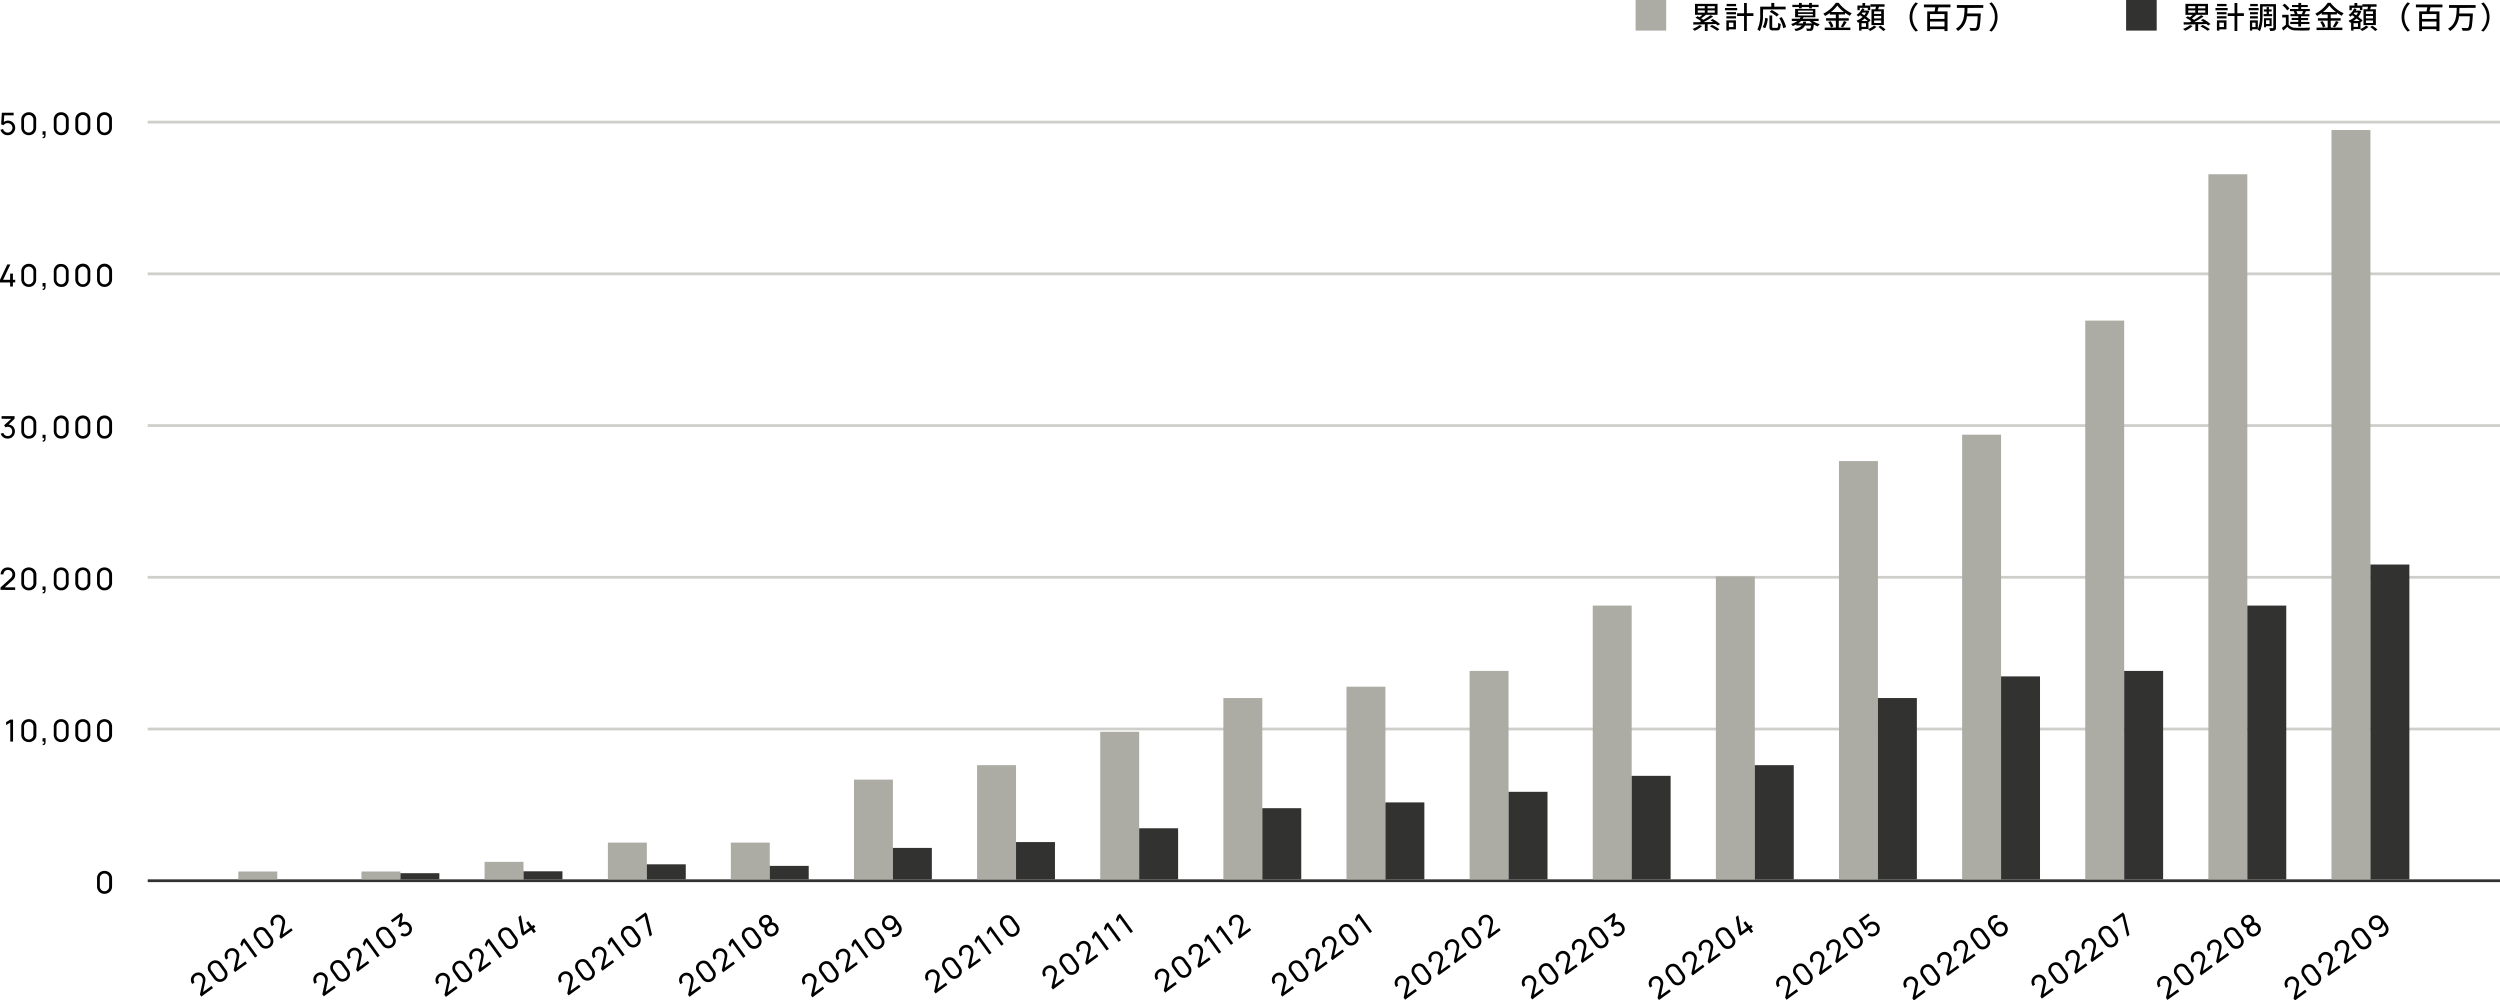 <svg xmlns="http://www.w3.org/2000/svg" xmlns:xlink="http://www.w3.org/1999/xlink" viewBox="0 0 898.77 359.67"><defs><style>.cls-1,.cls-2{fill:none;stroke-miterlimit:10;}.cls-1{stroke:#323230;}.cls-2{stroke:#cececa;}.cls-3{fill:#acaca5;}.cls-4{fill:#323230;}</style><symbol id="New_Symbol" data-name="New Symbol" viewBox="0 0 898.77 359.67"><line class="cls-1" x1="53.1" y1="316.63" x2="898.77" y2="316.63"/><line class="cls-2" x1="53.1" y1="262.09" x2="898.77" y2="262.09"/><line class="cls-2" x1="53.1" y1="207.54" x2="898.77" y2="207.54"/><line class="cls-2" x1="53.1" y1="152.99" x2="898.77" y2="152.99"/><line class="cls-2" x1="53.1" y1="98.45" x2="898.77" y2="98.45"/><line class="cls-2" x1="53.1" y1="43.9" x2="898.77" y2="43.9"/><rect class="cls-3" x="838.19" y="46.74" width="14" height="269.4"/><rect class="cls-3" x="793.93" y="62.64" width="14" height="253.5"/><rect class="cls-3" x="749.66" y="115.26" width="14" height="200.88"/><rect class="cls-3" x="705.4" y="156.27" width="14" height="159.87"/><rect class="cls-3" x="661.13" y="165.76" width="14" height="150.38"/><rect class="cls-3" x="616.87" y="207.24" width="14" height="108.9"/><rect class="cls-3" x="572.6" y="217.71" width="14" height="98.43"/><rect class="cls-3" x="528.34" y="241.2" width="14" height="74.94"/><rect class="cls-3" x="484.07" y="246.87" width="14" height="69.27"/><rect class="cls-3" x="439.81" y="250.95" width="14" height="65.19"/><rect class="cls-3" x="395.54" y="263.08" width="14" height="53.06"/><rect class="cls-3" x="351.27" y="275.08" width="14" height="41.06"/><rect class="cls-3" x="307.01" y="280.28" width="14" height="35.86"/><rect class="cls-3" x="262.74" y="302.92" width="14" height="13.22"/><rect class="cls-3" x="218.54" y="302.92" width="14" height="13.22"/><rect class="cls-3" x="174.21" y="309.85" width="14" height="6.29"/><rect class="cls-4" x="852.19" y="202.95" width="14" height="113.19"/><rect class="cls-4" x="807.93" y="217.71" width="14" height="98.43"/><rect class="cls-4" x="763.66" y="241.2" width="14" height="74.94"/><rect class="cls-4" x="719.4" y="243.17" width="14" height="72.97"/><rect class="cls-4" x="675.13" y="250.95" width="14" height="65.19"/><rect class="cls-4" x="630.87" y="275.08" width="14" height="41.06"/><rect class="cls-4" x="586.6" y="278.92" width="14" height="37.22"/><rect class="cls-4" x="542.34" y="284.66" width="14" height="31.48"/><rect class="cls-4" x="498.07" y="288.47" width="14" height="27.68"/><rect class="cls-4" x="453.81" y="290.55" width="14" height="25.59"/><rect class="cls-4" x="409.54" y="297.77" width="14" height="18.37"/><rect class="cls-4" x="365.27" y="302.73" width="14" height="13.41"/><rect class="cls-4" x="321.01" y="304.83" width="14" height="11.32"/><rect class="cls-4" x="276.74" y="311.29" width="14" height="4.85"/><rect class="cls-4" x="232.54" y="310.73" width="14" height="5.41"/><rect class="cls-4" x="188.21" y="313.24" width="14" height="2.9"/><rect class="cls-3" x="129.95" y="313.31" width="14" height="2.83"/><rect class="cls-4" x="143.95" y="313.92" width="14" height="2.22"/><rect class="cls-3" x="85.68" y="313.31" width="14" height="2.83"/><path d="M2.73,48.6a2.56,2.56,0,0,1-1.13-.25,2.67,2.67,0,0,1-.9-.7,2.62,2.62,0,0,1-.53-1l.94-.25a1.6,1.6,0,0,0,.35.67,1.79,1.79,0,0,0,.59.44,1.63,1.63,0,0,0,.71.16,1.71,1.71,0,0,0,.87-.23,1.75,1.75,0,0,0,.61-.63,1.57,1.57,0,0,0,.23-.85,1.68,1.68,0,0,0-.23-.86,1.75,1.75,0,0,0-.63-.61,1.67,1.67,0,0,0-.85-.23,1.68,1.68,0,0,0-.89.22,1.79,1.79,0,0,0-.59.53l-.87-.33.25-4.14H4.91v.92H1.13l.43-.4-.2,3.31-.22-.28a2.41,2.41,0,0,1,1.73-.73,2.55,2.55,0,0,1,1.32.34,2.62,2.62,0,0,1,.93.94,2.65,2.65,0,0,1,.34,1.32,2.49,2.49,0,0,1-.38,1.34,2.84,2.84,0,0,1-1,1A2.63,2.63,0,0,1,2.73,48.6Z"/><path d="M10.33,48.6A2.71,2.71,0,0,1,9,48.25a2.55,2.55,0,0,1-1-1,2.61,2.61,0,0,1-.35-1.37V43A2.61,2.61,0,0,1,8,41.65a2.55,2.55,0,0,1,1-.95,2.71,2.71,0,0,1,1.37-.35,2.77,2.77,0,0,1,1.38.35,2.62,2.62,0,0,1,.95.95A2.7,2.7,0,0,1,13,43v2.91a2.7,2.7,0,0,1-.34,1.37,2.62,2.62,0,0,1-.95,1A2.77,2.77,0,0,1,10.33,48.6Zm0-.94a1.67,1.67,0,0,0,.85-.23,1.72,1.72,0,0,0,.6-.6A1.67,1.67,0,0,0,12,46V43a1.6,1.6,0,0,0-.23-.84,1.62,1.62,0,0,0-1.45-.83,1.6,1.6,0,0,0-.84.22,1.62,1.62,0,0,0-.61.61,1.6,1.6,0,0,0-.23.84v3a1.66,1.66,0,0,0,.84,1.45A1.6,1.6,0,0,0,10.33,47.66Z"/><path d="M15.31,49.67l.06-.46a.46.46,0,0,0,.35-.09.45.45,0,0,0,.15-.28,1.75,1.75,0,0,0,0-.4h-.57V47.19h1.08V48.6a1.2,1.2,0,0,1-.28.87A.86.86,0,0,1,15.31,49.67Z"/><path d="M22,48.6a2.71,2.71,0,0,1-1.37-.35,2.55,2.55,0,0,1-.95-1,2.71,2.71,0,0,1-.35-1.37V43a2.71,2.71,0,0,1,.35-1.37,2.55,2.55,0,0,1,.95-.95A2.71,2.71,0,0,1,22,40.35a2.75,2.75,0,0,1,1.38.35,2.55,2.55,0,0,1,.95.95A2.71,2.71,0,0,1,24.71,43v2.91a2.71,2.71,0,0,1-.35,1.37,2.55,2.55,0,0,1-.95,1A2.75,2.75,0,0,1,22,48.6Zm0-.94a1.64,1.64,0,0,0,.85-.23,1.72,1.72,0,0,0,.6-.6,1.67,1.67,0,0,0,.23-.85V43a1.6,1.6,0,0,0-.23-.84,1.67,1.67,0,0,0-.6-.61,1.63,1.63,0,0,0-.85-.22,1.6,1.6,0,0,0-.84.22,1.62,1.62,0,0,0-.61.61,1.6,1.6,0,0,0-.22.84v3a1.62,1.62,0,0,0,.83,1.45A1.6,1.6,0,0,0,22,47.66Z"/><path d="M29.8,48.6a2.71,2.71,0,0,1-1.37-.35,2.57,2.57,0,0,1-1-1,2.71,2.71,0,0,1-.35-1.37V43a2.71,2.71,0,0,1,.35-1.37,2.57,2.57,0,0,1,1-.95,2.86,2.86,0,0,1,2.74,0,2.48,2.48,0,0,1,.95.95A2.61,2.61,0,0,1,32.47,43v2.91a2.61,2.61,0,0,1-.35,1.37,2.48,2.48,0,0,1-.95,1A2.71,2.71,0,0,1,29.8,48.6Zm0-.94a1.67,1.67,0,0,0,.85-.23,1.72,1.72,0,0,0,.6-.6,1.67,1.67,0,0,0,.23-.85V43a1.6,1.6,0,0,0-.23-.84,1.67,1.67,0,0,0-2.9,0,1.6,1.6,0,0,0-.23.84v3a1.67,1.67,0,0,0,.23.85,1.72,1.72,0,0,0,.6.6A1.67,1.67,0,0,0,29.8,47.66Z"/><path d="M37.57,48.6a2.72,2.72,0,0,1-1.38-.35,2.55,2.55,0,0,1-.95-1,2.71,2.71,0,0,1-.35-1.37V43a2.71,2.71,0,0,1,.35-1.37,2.55,2.55,0,0,1,.95-.95,2.88,2.88,0,0,1,2.75,0,2.55,2.55,0,0,1,1,.95A2.71,2.71,0,0,1,40.24,43v2.91a2.71,2.71,0,0,1-.35,1.37,2.55,2.55,0,0,1-1,1A2.71,2.71,0,0,1,37.57,48.6Zm0-.94a1.6,1.6,0,0,0,.84-.23A1.62,1.62,0,0,0,39.24,46V43a1.6,1.6,0,0,0-.22-.84,1.62,1.62,0,0,0-.61-.61,1.6,1.6,0,0,0-.84-.22,1.66,1.66,0,0,0-.85.22,1.7,1.7,0,0,0-.61.61,1.6,1.6,0,0,0-.22.84v3a1.66,1.66,0,0,0,.22.85,1.75,1.75,0,0,0,.61.6A1.67,1.67,0,0,0,37.57,47.66Z"/><path d="M72.38,358.28l-.52-.71,1-4.62a2.27,2.27,0,0,0,0-1,1.82,1.82,0,0,0-.3-.68,1.67,1.67,0,0,0-.65-.54,1.55,1.55,0,0,0-1.6.17,1.61,1.61,0,0,0-.66,1.5,1.53,1.53,0,0,0,.3.76l-.81.59a2.46,2.46,0,0,1-.27-2.56,2.86,2.86,0,0,1,.91-1.06,2.52,2.52,0,0,1,1.26-.5,2.48,2.48,0,0,1,1.29.2,2.53,2.53,0,0,1,1,.86,2.67,2.67,0,0,1,.43.81,2.12,2.12,0,0,1,.09.8,6.57,6.57,0,0,1-.15,1l-.82,3.84-.3-.2,3.44-2.5.55.76Z"/><path d="M80.68,352.46a2.68,2.68,0,0,1-1.32.53,2.55,2.55,0,0,1-1.33-.21,2.76,2.76,0,0,1-1.09-.91l-1.7-2.35a2.61,2.61,0,0,1-.53-1.31,2.53,2.53,0,0,1,.21-1.33,2.91,2.91,0,0,1,2.23-1.62,2.65,2.65,0,0,1,2.41,1.12l1.71,2.35a2.63,2.63,0,0,1,.52,1.31,2.53,2.53,0,0,1-.21,1.33A2.68,2.68,0,0,1,80.68,352.46Zm-.56-.76a1.6,1.6,0,0,0,.56-.68,1.73,1.73,0,0,0,.13-.84,1.58,1.58,0,0,0-.32-.82l-1.77-2.44a1.7,1.7,0,0,0-1.53-.69,1.58,1.58,0,0,0-.81.32,1.52,1.52,0,0,0-.55.68,1.63,1.63,0,0,0-.14.84,1.65,1.65,0,0,0,.31.82l1.78,2.44a1.57,1.57,0,0,0,.68.55,1.63,1.63,0,0,0,1.66-.18Z"/><path d="M84.52,349.46l-.51-.71,1-4.63a2.42,2.42,0,0,0,0-.95,1.83,1.83,0,0,0-.31-.68,1.53,1.53,0,0,0-.65-.54,1.6,1.6,0,0,0-.8-.14,1.65,1.65,0,0,0-1.34,1,1.66,1.66,0,0,0-.12.82,1.56,1.56,0,0,0,.3.77l-.81.59a2.56,2.56,0,0,1-.5-1.27,2.5,2.5,0,0,1,.23-1.29,2.86,2.86,0,0,1,.91-1.06,2.52,2.52,0,0,1,1.27-.5,2.46,2.46,0,0,1,1.28.2,2.55,2.55,0,0,1,1.05.86,3,3,0,0,1,.42.8,2.17,2.17,0,0,1,.09.81,6.25,6.25,0,0,1-.15.94l-.82,3.84-.29-.19,3.44-2.5.55.76Z"/><path d="M91.68,344.27l-4-5.53-.68,1.6-.64-.88.68-1.6.81-.58,4.65,6.4Z"/><path d="M97.14,340.5a2.59,2.59,0,0,1-1.31.52,2.53,2.53,0,0,1-1.33-.21,2.67,2.67,0,0,1-1.09-.9l-1.71-2.35a2.72,2.72,0,0,1-.52-1.32,2.49,2.49,0,0,1,.21-1.32,2.87,2.87,0,0,1,2.22-1.62,2.51,2.51,0,0,1,1.33.21,2.63,2.63,0,0,1,1.09.91l1.71,2.35a2.69,2.69,0,0,1,.52,1.31,2.55,2.55,0,0,1-.21,1.33A2.63,2.63,0,0,1,97.14,340.5Zm-.55-.76a1.57,1.57,0,0,0,.55-.68,1.76,1.76,0,0,0,.14-.85,1.67,1.67,0,0,0-.32-.81L95.19,335a1.66,1.66,0,0,0-1.53-.68,1.63,1.63,0,0,0-.82.31,1.73,1.73,0,0,0-.55.68,1.77,1.77,0,0,0-.13.85,1.62,1.62,0,0,0,.31.81l1.78,2.45a1.68,1.68,0,0,0,2.34.37Z"/><path d="M101,337.5l-.52-.72,1-4.62a2.47,2.47,0,0,0,0-1,2,2,0,0,0-.31-.67,1.7,1.7,0,0,0-.65-.55,1.61,1.61,0,0,0-.81-.13,1.45,1.45,0,0,0-.78.3,1.56,1.56,0,0,0-.55.68,1.65,1.65,0,0,0-.12.82,1.49,1.49,0,0,0,.3.76l-.81.59a2.52,2.52,0,0,1-.5-1.27,2.48,2.48,0,0,1,.23-1.28,2.89,2.89,0,0,1,.91-1.07,2.61,2.61,0,0,1,1.27-.5,2.46,2.46,0,0,1,1.28.21A2.54,2.54,0,0,1,102,330a3,3,0,0,1,.42.8,2.12,2.12,0,0,1,.09.8,6.36,6.36,0,0,1-.15.95l-.82,3.84-.29-.19,3.44-2.5.54.75Z"/><path d="M116.4,358.18l-.52-.72,1-4.62a2.42,2.42,0,0,0,0-.95,1.83,1.83,0,0,0-.31-.68,1.59,1.59,0,0,0-.65-.54,1.58,1.58,0,0,0-1.6.16,1.61,1.61,0,0,0-.54.68,1.66,1.66,0,0,0-.12.82,1.56,1.56,0,0,0,.3.77l-.81.59a2.56,2.56,0,0,1-.5-1.27,2.5,2.5,0,0,1,.23-1.29,2.78,2.78,0,0,1,.91-1.06,2.64,2.64,0,0,1,1.26-.51,2.59,2.59,0,0,1,1.29.21,2.62,2.62,0,0,1,1,.86,3,3,0,0,1,.42.8,2.15,2.15,0,0,1,.09.8,6.36,6.36,0,0,1-.15.95L117,357l-.29-.19,3.44-2.5.54.76Z"/><path d="M124.7,352.36a2.66,2.66,0,0,1-1.32.52,2.55,2.55,0,0,1-1.33-.21,2.67,2.67,0,0,1-1.09-.9l-1.7-2.35a2.64,2.64,0,0,1-.53-1.32,2.49,2.49,0,0,1,.21-1.32,2.63,2.63,0,0,1,.91-1.09,2.61,2.61,0,0,1,1.32-.53,2.49,2.49,0,0,1,1.32.21,2.63,2.63,0,0,1,1.09.91l1.71,2.35a2.59,2.59,0,0,1,.52,1.31,2.55,2.55,0,0,1-.21,1.33A2.68,2.68,0,0,1,124.7,352.36Zm-.56-.76a1.6,1.6,0,0,0,.56-.68,1.75,1.75,0,0,0,.13-.85,1.65,1.65,0,0,0-.31-.81l-1.78-2.45a1.65,1.65,0,0,0-.68-.55,1.75,1.75,0,0,0-.85-.13,1.68,1.68,0,0,0-1.36,1,1.66,1.66,0,0,0-.14.85,1.61,1.61,0,0,0,.32.82l1.77,2.44a1.68,1.68,0,0,0,2.34.37Z"/><path d="M128.54,349.36l-.51-.72,1-4.62a2.47,2.47,0,0,0,0-1,1.91,1.91,0,0,0-.31-.68,1.69,1.69,0,0,0-.65-.54,1.58,1.58,0,0,0-.8-.13,1.48,1.48,0,0,0-.79.3,1.56,1.56,0,0,0-.55.68,1.65,1.65,0,0,0-.12.82,1.56,1.56,0,0,0,.3.77l-.81.58a2.52,2.52,0,0,1-.5-1.27,2.48,2.48,0,0,1,.23-1.28,2.89,2.89,0,0,1,.91-1.07,2.72,2.72,0,0,1,1.27-.5,2.54,2.54,0,0,1,2.33,1.07,3,3,0,0,1,.42.8,2.12,2.12,0,0,1,.09.8,6.36,6.36,0,0,1-.15.95l-.82,3.84-.29-.19,3.44-2.5.55.75Z"/><path d="M135.7,344.16l-4-5.53-.68,1.61-.64-.89.68-1.59.81-.59,4.65,6.41Z"/><path d="M141.17,340.4a2.76,2.76,0,0,1-1.32.52,2.53,2.53,0,0,1-1.33-.21,2.7,2.7,0,0,1-1.09-.91l-1.71-2.35a2.69,2.69,0,0,1-.52-1.31,2.53,2.53,0,0,1,.21-1.33,2.7,2.7,0,0,1,.91-1.09,2.59,2.59,0,0,1,1.31-.52,2.51,2.51,0,0,1,1.33.21,2.61,2.61,0,0,1,1.09.9l1.71,2.35a2.76,2.76,0,0,1,.52,1.32,2.49,2.49,0,0,1-.21,1.32A2.78,2.78,0,0,1,141.17,340.4Zm-.56-.77a1.67,1.67,0,0,0,.56-.68,1.73,1.73,0,0,0,.13-.84,1.58,1.58,0,0,0-.32-.82l-1.77-2.44a1.7,1.7,0,0,0-1.53-.69,1.58,1.58,0,0,0-.81.32,1.61,1.61,0,0,0-.56.68,1.75,1.75,0,0,0-.13.85,1.65,1.65,0,0,0,.31.81l1.78,2.44a1.57,1.57,0,0,0,.68.55,1.65,1.65,0,0,0,.85.14A1.58,1.58,0,0,0,140.61,339.63Z"/><path d="M147,336.12a2.75,2.75,0,0,1-1,.46,2.37,2.37,0,0,1-1.06,0,2.44,2.44,0,0,1-1-.45l.61-.77a1.6,1.6,0,0,0,1,.32,1.68,1.68,0,0,0,.93-.34,1.65,1.65,0,0,0,.55-.67,1.43,1.43,0,0,0,.1-.79,1.79,1.79,0,0,0-.34-.81,1.65,1.65,0,0,0-1.06-.7,1.49,1.49,0,0,0-1.2.3,1.64,1.64,0,0,0-.3.29,1.88,1.88,0,0,0-.24.36l-.84-.35.81-3.87.3.19-3.19,2.32-.55-.76,3.78-2.74.55.76-.61,3.41L144,332a2.58,2.58,0,0,1,1.27-.59,2.18,2.18,0,0,1,1.26.18,2.82,2.82,0,0,1,1.57,2.18,2.55,2.55,0,0,1-.21,1.28A2.73,2.73,0,0,1,147,336.12Z"/><path d="M160.3,358.4l-.51-.72,1-4.62a2.27,2.27,0,0,0,0-1,2.08,2.08,0,0,0-.3-.68,1.72,1.72,0,0,0-.66-.54,1.56,1.56,0,0,0-.8-.13,1.51,1.51,0,0,0-.79.3,1.61,1.61,0,0,0-.67,1.5,1.42,1.42,0,0,0,.31.76l-.81.59a2.43,2.43,0,0,1-.5-1.27,2.38,2.38,0,0,1,.23-1.28,2.8,2.8,0,0,1,.91-1.07,2.64,2.64,0,0,1,1.26-.5,2.48,2.48,0,0,1,1.29.21,2.45,2.45,0,0,1,1,.86,2.75,2.75,0,0,1,.43.8,2.62,2.62,0,0,1,.09.8,6.36,6.36,0,0,1-.15.95l-.82,3.84-.3-.19,3.44-2.5.55.75Z"/><path d="M168.6,352.58a2.69,2.69,0,0,1-1.31.52,2.53,2.53,0,0,1-1.33-.21,2.75,2.75,0,0,1-1.09-.9l-1.71-2.35a2.76,2.76,0,0,1-.52-1.32,2.55,2.55,0,0,1,.21-1.33,2.82,2.82,0,0,1,.9-1.09,2.76,2.76,0,0,1,1.32-.52,2.51,2.51,0,0,1,1.33.21,2.75,2.75,0,0,1,1.09.9l1.71,2.35a2.76,2.76,0,0,1,.52,1.32,2.55,2.55,0,0,1-.21,1.33A2.7,2.7,0,0,1,168.6,352.58Zm-.55-.76a1.63,1.63,0,0,0,.55-.68,1.78,1.78,0,0,0,.14-.85,1.7,1.7,0,0,0-.32-.82L166.65,347a1.65,1.65,0,0,0-.68-.55,1.65,1.65,0,0,0-1.67.18,1.73,1.73,0,0,0-.55.68,1.75,1.75,0,0,0-.13.85,1.65,1.65,0,0,0,.31.81l1.78,2.45a1.65,1.65,0,0,0,.68.55,1.75,1.75,0,0,0,.85.13A1.65,1.65,0,0,0,168.05,351.82Z"/><path d="M172.45,349.58l-.52-.72,1-4.62a2.47,2.47,0,0,0,0-1,2,2,0,0,0-.31-.68,1.76,1.76,0,0,0-.65-.54,1.62,1.62,0,0,0-.81-.14,1.55,1.55,0,0,0-.78.31,1.53,1.53,0,0,0-.55.67,1.68,1.68,0,0,0-.12.83,1.53,1.53,0,0,0,.3.76l-.81.59a2.46,2.46,0,0,1-.27-2.56,2.86,2.86,0,0,1,.91-1.06,2.52,2.52,0,0,1,1.26-.5,2.48,2.48,0,0,1,1.29.2,2.61,2.61,0,0,1,1,.86,2.79,2.79,0,0,1,.43.81,2.12,2.12,0,0,1,.09.8,6.36,6.36,0,0,1-.15.95l-.82,3.84-.29-.2,3.44-2.49.54.75Z"/><path d="M179.6,344.38l-4-5.53-.68,1.61-.64-.89L175,338l.8-.58,4.66,6.41Z"/><path d="M185.07,340.61a2.61,2.61,0,0,1-1.31.53,2.73,2.73,0,0,1-1.33-.21,2.63,2.63,0,0,1-1.09-.91l-1.71-2.35a2.69,2.69,0,0,1-.52-1.31,2.53,2.53,0,0,1,.21-1.33,2.68,2.68,0,0,1,.9-1.09,2.78,2.78,0,0,1,1.32-.53,2.53,2.53,0,0,1,1.33.21,2.76,2.76,0,0,1,1.09.91l1.7,2.35a2.65,2.65,0,0,1,.53,1.31,2.53,2.53,0,0,1-.21,1.33A2.63,2.63,0,0,1,185.07,340.61Zm-.55-.76a1.57,1.57,0,0,0,.55-.68,1.76,1.76,0,0,0,.14-.85,1.67,1.67,0,0,0-.32-.81l-1.77-2.44a1.63,1.63,0,0,0-.68-.55,1.66,1.66,0,0,0-.85-.14,1.69,1.69,0,0,0-.82.31,1.71,1.71,0,0,0-.55.68,1.67,1.67,0,0,0-.13.85,1.65,1.65,0,0,0,.31.82l1.78,2.44a1.59,1.59,0,0,0,.68.55,1.74,1.74,0,0,0,.84.14A1.67,1.67,0,0,0,184.52,339.85Z"/><path d="M191.86,335.48,191,334.3l-2.95,2.14-.55-.76-1.13-6,.89-.65,1.14,6,2.05-1.49-1.31-1.8.8-.58,1.31,1.8.67-.48.54.75-.66.48.85,1.18Z"/><path d="M204.44,357.86l-.51-.72,1-4.62a2.29,2.29,0,0,0,0-1,1.79,1.79,0,0,0-.31-.67,1.63,1.63,0,0,0-.65-.55,1.58,1.58,0,0,0-.8-.13,1.48,1.48,0,0,0-.79.3,1.56,1.56,0,0,0-.55.68,1.65,1.65,0,0,0-.12.82,1.56,1.56,0,0,0,.3.77l-.81.58a2.52,2.52,0,0,1-.5-1.27,2.39,2.39,0,0,1,.24-1.28,2.77,2.77,0,0,1,.9-1.07,2.72,2.72,0,0,1,1.27-.5,2.54,2.54,0,0,1,2.33,1.07,3,3,0,0,1,.42.8,2.12,2.12,0,0,1,.09.8,6.24,6.24,0,0,1-.14.95L205,356.7l-.29-.19,3.44-2.5.55.75Z"/><path d="M212.74,352a2.68,2.68,0,0,1-1.32.52,2.49,2.49,0,0,1-1.32-.21,2.68,2.68,0,0,1-1.09-.9l-1.71-2.35a2.66,2.66,0,0,1-.52-1.32,2.55,2.55,0,0,1,.21-1.33,2.83,2.83,0,0,1,2.22-1.61,2.53,2.53,0,0,1,1.33.21,2.67,2.67,0,0,1,1.08.91l1.71,2.34a2.78,2.78,0,0,1,.53,1.32,2.55,2.55,0,0,1-.21,1.33A2.7,2.7,0,0,1,212.74,352Zm-.55-.76a1.71,1.71,0,0,0,.55-.68,1.66,1.66,0,0,0,.13-.85,1.69,1.69,0,0,0-.31-.82l-1.78-2.44a1.62,1.62,0,0,0-.67-.55,1.8,1.8,0,0,0-.85-.14,1.67,1.67,0,0,0-.82.32,1.66,1.66,0,0,0-.68,1.53,1.56,1.56,0,0,0,.31.81l1.77,2.45a1.71,1.71,0,0,0,.68.55,1.77,1.77,0,0,0,.85.13A1.65,1.65,0,0,0,212.19,351.28Z"/><path d="M216.58,349l-.51-.72,1-4.62a2.14,2.14,0,0,0,0-1,2,2,0,0,0-.3-.68,1.72,1.72,0,0,0-.66-.54,1.56,1.56,0,0,0-.8-.14,1.62,1.62,0,0,0-.79.31,1.6,1.6,0,0,0-.55.67,1.68,1.68,0,0,0-.12.83,1.53,1.53,0,0,0,.3.76l-.81.59a2.5,2.5,0,0,1-.49-1.27,2.41,2.41,0,0,1,.23-1.29,2.83,2.83,0,0,1,.9-1.06,2.61,2.61,0,0,1,1.27-.5,2.48,2.48,0,0,1,1.29.2,2.61,2.61,0,0,1,1,.86,2.79,2.79,0,0,1,.43.81,2.62,2.62,0,0,1,.09.8,6.36,6.36,0,0,1-.15,1l-.82,3.84-.3-.2,3.44-2.49.55.75Z"/><path d="M223.74,343.84l-4-5.53-.67,1.61-.65-.89.68-1.6.81-.58,4.66,6.41Z"/><path d="M229.21,340.07a2.68,2.68,0,0,1-1.32.53,2.6,2.6,0,0,1-2.42-1.12l-1.7-2.35a2.7,2.7,0,0,1-.53-1.31,2.75,2.75,0,0,1,.21-1.33,2.63,2.63,0,0,1,.91-1.09,2.7,2.7,0,0,1,1.32-.53,2.55,2.55,0,0,1,1.33.21,2.67,2.67,0,0,1,1.08.91l1.71,2.35a2.7,2.7,0,0,1,.53,1.31,2.63,2.63,0,0,1-.21,1.33A2.71,2.71,0,0,1,229.21,340.07Zm-.55-.76a1.65,1.65,0,0,0,.55-.68,1.73,1.73,0,0,0,.13-.84A1.65,1.65,0,0,0,229,337l-1.78-2.44a1.57,1.57,0,0,0-.68-.55,1.63,1.63,0,0,0-.84-.14,1.65,1.65,0,0,0-.82.31,1.71,1.71,0,0,0-.55.68,1.8,1.8,0,0,0-.14.85,1.67,1.67,0,0,0,.32.82l1.77,2.44a1.65,1.65,0,0,0,.68.55,1.76,1.76,0,0,0,.85.14A1.7,1.7,0,0,0,228.66,339.31Z"/><path d="M233.57,336.7l-1.8-7.32-2.91,2.11-.55-.76,3.76-2.73.55.76,1.8,7.32Z"/><path d="M247.9,358.36l-.52-.71,1-4.62a2.47,2.47,0,0,0,0-1,1.83,1.83,0,0,0-.31-.68,1.76,1.76,0,0,0-.65-.54,1.55,1.55,0,0,0-1.6.17,1.58,1.58,0,0,0-.54.67,1.68,1.68,0,0,0-.12.83,1.53,1.53,0,0,0,.3.76l-.81.59a2.46,2.46,0,0,1-.27-2.56,2.86,2.86,0,0,1,.91-1.06,2.52,2.52,0,0,1,1.26-.5,2.48,2.48,0,0,1,1.29.2,2.62,2.62,0,0,1,1,.86,2.86,2.86,0,0,1,.42.81,2.12,2.12,0,0,1,.09.8,6.57,6.57,0,0,1-.15.95l-.82,3.84-.29-.2,3.44-2.5.54.76Z"/><path d="M256.2,352.55a2.76,2.76,0,0,1-1.32.52,2.55,2.55,0,0,1-1.33-.21,2.76,2.76,0,0,1-1.09-.91l-1.7-2.35a2.7,2.7,0,0,1-.53-1.31,2.53,2.53,0,0,1,.21-1.33,2.7,2.7,0,0,1,.91-1.09,2.59,2.59,0,0,1,1.32-.52,2.55,2.55,0,0,1,1.33.21,2.64,2.64,0,0,1,1.08.9l1.71,2.35a2.74,2.74,0,0,1,.53,1.32,2.6,2.6,0,0,1-.22,1.32A2.7,2.7,0,0,1,256.2,352.55Zm-.56-.77a1.6,1.6,0,0,0,.56-.68,1.73,1.73,0,0,0,.13-.84,1.65,1.65,0,0,0-.31-.82L254.24,347a1.7,1.7,0,0,0-1.53-.69,1.58,1.58,0,0,0-.81.32,1.52,1.52,0,0,0-.55.68,1.63,1.63,0,0,0-.14.84,1.67,1.67,0,0,0,.32.82l1.77,2.44a1.57,1.57,0,0,0,.68.55,1.63,1.63,0,0,0,1.66-.18Z"/><path d="M260,349.54l-.51-.71,1-4.63a2.24,2.24,0,0,0,0-.95,1.83,1.83,0,0,0-.31-.68,1.53,1.53,0,0,0-.65-.54,1.56,1.56,0,0,0-1.59.16,1.62,1.62,0,0,0-.55.68,1.66,1.66,0,0,0-.12.82,1.56,1.56,0,0,0,.3.77l-.81.59a2.56,2.56,0,0,1-.5-1.27,2.5,2.5,0,0,1,.23-1.29,2.86,2.86,0,0,1,.91-1.06,2.52,2.52,0,0,1,1.27-.5,2.49,2.49,0,0,1,1.29.2,2.59,2.59,0,0,1,1,.86,3,3,0,0,1,.42.8,2.2,2.2,0,0,1,.09.81,7.67,7.67,0,0,1-.14.94l-.83,3.84-.29-.19,3.44-2.5.55.76Z"/><path d="M267.2,344.35l-4-5.53-.68,1.6-.64-.88.68-1.6.81-.58,4.65,6.4Z"/><path d="M272.67,340.58a2.66,2.66,0,0,1-1.32.52,2.53,2.53,0,0,1-1.33-.21,2.67,2.67,0,0,1-1.09-.9l-1.71-2.35a2.72,2.72,0,0,1-.52-1.32,2.49,2.49,0,0,1,.21-1.32,2.92,2.92,0,0,1,2.22-1.62,2.51,2.51,0,0,1,1.33.21,2.63,2.63,0,0,1,1.09.91l1.71,2.35a2.69,2.69,0,0,1,.52,1.31,2.55,2.55,0,0,1-.21,1.33A2.68,2.68,0,0,1,272.67,340.58Zm-.56-.76a1.67,1.67,0,0,0,.56-.68,1.75,1.75,0,0,0,.13-.85,1.58,1.58,0,0,0-.32-.81L270.71,335a1.65,1.65,0,0,0-.68-.55,1.75,1.75,0,0,0-.85-.13,1.56,1.56,0,0,0-.81.31,1.67,1.67,0,0,0-.56.68,1.77,1.77,0,0,0-.13.85,1.69,1.69,0,0,0,.31.82l1.78,2.44a1.66,1.66,0,0,0,1.53.68A1.56,1.56,0,0,0,272.11,339.82Z"/><path d="M278.79,336.13a2.77,2.77,0,0,1-1.27.54,2.2,2.2,0,0,1-1.24-.15,2.4,2.4,0,0,1-1-.83,2.45,2.45,0,0,1-.48-1.24,2.17,2.17,0,0,1,.31-1.31l.2.3a1.91,1.91,0,0,1-1.14-.11,2.24,2.24,0,0,1-1.31-1.83,2,2,0,0,1,.24-1.1,2.69,2.69,0,0,1,.85-.94,2.75,2.75,0,0,1,1.15-.52,2,2,0,0,1,2.06.86,2.25,2.25,0,0,1,.41,1.05,1.89,1.89,0,0,1-.25,1.13l-.22-.28a2.17,2.17,0,0,1,1.34.11,2.43,2.43,0,0,1,1,.83,2.34,2.34,0,0,1,.48,1.23,2.37,2.37,0,0,1-.24,1.22A2.8,2.8,0,0,1,278.79,336.13Zm-2.86-3.93a1.48,1.48,0,0,0,.61-.82,1.1,1.1,0,0,0-.23-1,1.13,1.13,0,0,0-.84-.53,1.75,1.75,0,0,0-1.59,1.15,1.13,1.13,0,0,0,.24,1,1.12,1.12,0,0,0,.84.52A1.58,1.58,0,0,0,275.93,332.2Zm2.31,3.18a1.66,1.66,0,0,0,.68-1,1.37,1.37,0,0,0-.3-1.15,1.44,1.44,0,0,0-1-.65,1.66,1.66,0,0,0-1.14.36,1.64,1.64,0,0,0-.68,1,1.67,1.67,0,0,0,1.31,1.8A1.68,1.68,0,0,0,278.24,335.38Z"/><path d="M292.08,358.56l-.52-.72,1-4.62a2.47,2.47,0,0,0,0-1,1.79,1.79,0,0,0-.31-.67,1.7,1.7,0,0,0-.65-.55,1.61,1.61,0,0,0-.81-.13,1.45,1.45,0,0,0-.78.3,1.56,1.56,0,0,0-.55.68,1.65,1.65,0,0,0-.12.82,1.56,1.56,0,0,0,.3.77l-.81.58a2.52,2.52,0,0,1-.5-1.27,2.48,2.48,0,0,1,.23-1.28,2.89,2.89,0,0,1,.91-1.07,2.72,2.72,0,0,1,1.27-.5,2.46,2.46,0,0,1,1.28.21,2.54,2.54,0,0,1,1.05.86,3,3,0,0,1,.42.8,2.12,2.12,0,0,1,.09.8,6.36,6.36,0,0,1-.15.95l-.82,3.84-.29-.19,3.44-2.5.54.75Z"/><path d="M300.38,352.74a2.76,2.76,0,0,1-1.32.52,2.55,2.55,0,0,1-1.33-.21,2.82,2.82,0,0,1-1.09-.9l-1.7-2.35a2.68,2.68,0,0,1-.53-1.32,2.6,2.6,0,0,1,1.12-2.42,2.68,2.68,0,0,1,1.32-.52,2.49,2.49,0,0,1,1.32.21,2.63,2.63,0,0,1,1.09.91L301,349a2.78,2.78,0,0,1,.53,1.32,2.66,2.66,0,0,1-.22,1.33A2.75,2.75,0,0,1,300.38,352.74Zm-.55-.76a1.65,1.65,0,0,0,.55-.68,1.75,1.75,0,0,0,.13-.85,1.69,1.69,0,0,0-.31-.82l-1.78-2.44a1.65,1.65,0,0,0-.68-.55,1.74,1.74,0,0,0-.84-.14,1.67,1.67,0,0,0-.82.32,1.7,1.7,0,0,0-.69,1.53,1.67,1.67,0,0,0,.32.81l1.77,2.45a1.66,1.66,0,0,0,1.53.68A1.69,1.69,0,0,0,299.83,352Z"/><path d="M304.22,349.74l-.51-.72,1-4.62a2.29,2.29,0,0,0,0-1,1.91,1.91,0,0,0-.31-.68,1.61,1.61,0,0,0-1.45-.68,1.58,1.58,0,0,0-.79.31,1.5,1.5,0,0,0-.55.68,1.65,1.65,0,0,0-.12.82,1.53,1.53,0,0,0,.3.76l-.81.59a2.52,2.52,0,0,1-.5-1.27,2.39,2.39,0,0,1,.24-1.28,2.7,2.7,0,0,1,.9-1.07,2.61,2.61,0,0,1,1.27-.5,2.51,2.51,0,0,1,1.29.2,2.67,2.67,0,0,1,1,.86,3,3,0,0,1,.42.81,2.12,2.12,0,0,1,.09.8,7.81,7.81,0,0,1-.14.95l-.82,3.84-.3-.19,3.44-2.5.55.75Z"/><path d="M311.38,344.54l-4-5.53-.68,1.61-.64-.89.68-1.6.81-.58,4.65,6.41Z"/><path d="M316.84,340.77a2.61,2.61,0,0,1-1.31.53,2.53,2.53,0,0,1-1.33-.21,2.7,2.7,0,0,1-1.09-.91l-1.7-2.35a2.61,2.61,0,0,1-.53-1.31,2.53,2.53,0,0,1,.21-1.33,2.63,2.63,0,0,1,.91-1.09,2.59,2.59,0,0,1,3.73.59l1.71,2.35a2.72,2.72,0,0,1,.52,1.31,2.51,2.51,0,0,1-.21,1.33A2.63,2.63,0,0,1,316.84,340.77Zm-.55-.76a1.67,1.67,0,0,0,.56-.68,1.73,1.73,0,0,0,.13-.84,1.67,1.67,0,0,0-.32-.82l-1.77-2.44a1.67,1.67,0,0,0-2.35-.37,1.59,1.59,0,0,0-.54.67,1.68,1.68,0,0,0-.14.85,1.65,1.65,0,0,0,.31.82l1.78,2.44a1.7,1.7,0,0,0,1.53.69A1.67,1.67,0,0,0,316.29,340Z"/><path d="M318.21,329.59a2.58,2.58,0,0,1,1.32-.51,2.64,2.64,0,0,1,1.38.23,2.79,2.79,0,0,1,1.12.94l1.55,2.13a2.94,2.94,0,0,1,.58,1.4,2.65,2.65,0,0,1-.22,1.39,2.86,2.86,0,0,1-.95,1.14,2.77,2.77,0,0,1-1.14.5,2.8,2.8,0,0,1-1.22-.06l.21-1a1.75,1.75,0,0,0,.82.08,1.67,1.67,0,0,0,.78-.31,1.65,1.65,0,0,0,.6-.75,1.79,1.79,0,0,0,.13-.91,1.69,1.69,0,0,0-.33-.85l-.93-1.28.31.07A2.56,2.56,0,0,1,322,333a2.37,2.37,0,0,1-.77.92,2.49,2.49,0,0,1-1.27.5,2.53,2.53,0,0,1-2.35-1.09,2.54,2.54,0,0,1-.49-1.3,2.71,2.71,0,0,1,1.11-2.43Zm.56.76a1.77,1.77,0,0,0-.56.69,1.74,1.74,0,0,0-.14.87,1.64,1.64,0,0,0,.32.83,1.71,1.71,0,0,0,1.55.7,1.73,1.73,0,0,0,1.39-1,1.74,1.74,0,0,0,.14-.87,1.64,1.64,0,0,0-.32-.83,1.67,1.67,0,0,0-.68-.56,1.86,1.86,0,0,0-.87-.14A1.74,1.74,0,0,0,318.77,330.35Z"/><path d="M336.35,357.17l-.52-.72,1-4.62a2.47,2.47,0,0,0,0-1,1.79,1.79,0,0,0-.31-.67,1.63,1.63,0,0,0-.65-.55,1.58,1.58,0,0,0-.8-.13,1.48,1.48,0,0,0-.79.3,1.56,1.56,0,0,0-.55.68,1.65,1.65,0,0,0-.12.82,1.56,1.56,0,0,0,.3.77l-.81.58a2.52,2.52,0,0,1-.5-1.27,2.48,2.48,0,0,1,.23-1.28,2.89,2.89,0,0,1,.91-1.07,2.72,2.72,0,0,1,1.27-.5,2.56,2.56,0,0,1,2.33,1.07,3,3,0,0,1,.42.8,2.12,2.12,0,0,1,.09.8,6.36,6.36,0,0,1-.15.95l-.82,3.84-.29-.19,3.44-2.5.55.75Z"/><path d="M344.65,351.35a2.66,2.66,0,0,1-1.32.52,2.55,2.55,0,0,1-1.33-.21,2.72,2.72,0,0,1-1.08-.9l-1.71-2.35a2.78,2.78,0,0,1-.53-1.32,2.77,2.77,0,0,1,2.44-2.94,2.55,2.55,0,0,1,1.33.21,2.67,2.67,0,0,1,1.08.91l1.71,2.34a2.78,2.78,0,0,1,.53,1.32,2.55,2.55,0,0,1-.21,1.33A2.78,2.78,0,0,1,344.65,351.35Zm-.55-.76a1.71,1.71,0,0,0,.55-.68,1.64,1.64,0,0,0,.13-.85,1.69,1.69,0,0,0-.31-.82l-1.78-2.44a1.59,1.59,0,0,0-.68-.55,1.74,1.74,0,0,0-.84-.14,1.67,1.67,0,0,0-.82.32,1.66,1.66,0,0,0-.68,1.53,1.56,1.56,0,0,0,.31.81l1.77,2.45a1.69,1.69,0,0,0,2.35.37Z"/><path d="M348.49,348.35l-.51-.72,1-4.62a2.29,2.29,0,0,0,0-1,1.91,1.91,0,0,0-.31-.68,1.61,1.61,0,0,0-1.45-.68,1.62,1.62,0,0,0-.79.31,1.5,1.5,0,0,0-.55.68,1.63,1.63,0,0,0-.12.82,1.53,1.53,0,0,0,.3.76l-.81.59a2.5,2.5,0,0,1-.49-1.27,2.29,2.29,0,0,1,.23-1.28,2.7,2.7,0,0,1,.9-1.07,2.61,2.61,0,0,1,1.27-.5,2.48,2.48,0,0,1,1.29.2,2.61,2.61,0,0,1,1,.86,2.74,2.74,0,0,1,.42.81,2.12,2.12,0,0,1,.09.8,6.24,6.24,0,0,1-.14,1l-.82,3.84-.3-.19,3.44-2.5.55.75Z"/><path d="M355.65,343.15l-4-5.53-.67,1.61-.65-.89.68-1.59.81-.59,4.65,6.41Z"/><path d="M360,340l-4-5.53-.68,1.61-.64-.89.68-1.6.8-.58,4.66,6.4Z"/><path d="M365.44,336.24a2.7,2.7,0,0,1-1.31.53,2.75,2.75,0,0,1-1.33-.21,2.63,2.63,0,0,1-1.09-.91L360,333.3a2.59,2.59,0,0,1-.52-1.31,2.51,2.51,0,0,1,.21-1.33,2.68,2.68,0,0,1,.9-1.09,2.78,2.78,0,0,1,1.32-.53,2.53,2.53,0,0,1,1.33.21,2.76,2.76,0,0,1,1.09.91l1.7,2.35a2.7,2.7,0,0,1,.53,1.31,2.53,2.53,0,0,1-.21,1.33A2.63,2.63,0,0,1,365.44,336.24Zm-.55-.76a1.57,1.57,0,0,0,.55-.68,1.64,1.64,0,0,0,.13-.85,1.56,1.56,0,0,0-.31-.81l-1.77-2.45A1.66,1.66,0,0,0,362,330a1.69,1.69,0,0,0-.82.31,1.69,1.69,0,0,0-.37,2.35l1.78,2.44a1.62,1.62,0,0,0,.67.55,1.8,1.8,0,0,0,.85.14A1.67,1.67,0,0,0,364.89,335.48Z"/><path d="M378.53,355.75,378,355l1-4.62a2.29,2.29,0,0,0,0-1,1.91,1.91,0,0,0-.31-.68,1.61,1.61,0,0,0-1.45-.68,1.62,1.62,0,0,0-.79.31,1.53,1.53,0,0,0-.55.67,1.7,1.7,0,0,0-.12.83,1.53,1.53,0,0,0,.3.76l-.81.59a2.61,2.61,0,0,1-.5-1.27,2.39,2.39,0,0,1,.24-1.28,2.7,2.7,0,0,1,.9-1.07,2.61,2.61,0,0,1,1.27-.5,2.48,2.48,0,0,1,1.29.2,2.67,2.67,0,0,1,1,.86,2.74,2.74,0,0,1,.42.81,2.12,2.12,0,0,1,.09.8,6.24,6.24,0,0,1-.14.95l-.82,3.84-.3-.19,3.44-2.5.55.75Z"/><path d="M386.83,349.93a2.69,2.69,0,0,1-1.31.52,2.51,2.51,0,0,1-1.33-.21,2.63,2.63,0,0,1-1.09-.91L381.39,347a2.59,2.59,0,0,1-.52-1.31,2.55,2.55,0,0,1,.21-1.33,2.83,2.83,0,0,1,2.22-1.61,2.53,2.53,0,0,1,1.33.21,2.82,2.82,0,0,1,1.09.9l1.7,2.35a2.78,2.78,0,0,1,.53,1.32,2.55,2.55,0,0,1-.21,1.33A2.76,2.76,0,0,1,386.83,349.93Zm-.55-.76a1.67,1.67,0,0,0,.55-.69,1.62,1.62,0,0,0,.13-.84,1.56,1.56,0,0,0-.31-.82l-1.77-2.44a1.71,1.71,0,0,0-.68-.55,1.8,1.8,0,0,0-.85-.14,1.61,1.61,0,0,0-.82.32,1.68,1.68,0,0,0-.37,2.34l1.78,2.44a1.55,1.55,0,0,0,.67.55,1.68,1.68,0,0,0,.85.14A1.65,1.65,0,0,0,386.28,349.17Z"/><path d="M390.67,346.92l-.51-.71,1-4.62a2.14,2.14,0,0,0,0-1,2,2,0,0,0-.3-.68,1.64,1.64,0,0,0-1.46-.68,1.62,1.62,0,0,0-.79.31,1.6,1.6,0,0,0-.55.67,1.66,1.66,0,0,0-.12.82,1.52,1.52,0,0,0,.3.77l-.8.59a2.43,2.43,0,0,1-.5-1.27,2.4,2.4,0,0,1,.23-1.29,2.77,2.77,0,0,1,.91-1.06,2.53,2.53,0,0,1,2.55-.3,2.53,2.53,0,0,1,1,.86,2.67,2.67,0,0,1,.43.81,2.62,2.62,0,0,1,.09.8,6.57,6.57,0,0,1-.15.95l-.82,3.84-.3-.2,3.44-2.5.55.76Z"/><path d="M397.83,341.73l-4-5.53-.67,1.61-.65-.89.69-1.6.8-.58,4.66,6.4Z"/><path d="M402.16,338.59l-4-5.53-.68,1.6-.64-.88.68-1.6.81-.58L403,338Z"/><path d="M406.48,335.45l-4-5.54-.67,1.61-.65-.88.69-1.6.8-.59,4.66,6.41Z"/><path d="M418.9,356.86l-.52-.71,1-4.63a2.22,2.22,0,0,0,0-.95,1.67,1.67,0,0,0-.3-.68,1.59,1.59,0,0,0-.65-.54,1.58,1.58,0,0,0-1.6.16,1.61,1.61,0,0,0-.54.68,1.66,1.66,0,0,0-.12.82,1.56,1.56,0,0,0,.3.77l-.81.59a2.56,2.56,0,0,1-.5-1.27,2.5,2.5,0,0,1,.23-1.29,2.86,2.86,0,0,1,.91-1.06,2.47,2.47,0,0,1,2.55-.3,2.53,2.53,0,0,1,1,.86,2.75,2.75,0,0,1,.43.8,2.15,2.15,0,0,1,.09.8,6.36,6.36,0,0,1-.15.95l-.82,3.84-.29-.19,3.43-2.5.55.76Z"/><path d="M427.2,351a2.66,2.66,0,0,1-1.32.52,2.55,2.55,0,0,1-1.33-.21,2.59,2.59,0,0,1-1.09-.9l-1.71-2.35a2.72,2.72,0,0,1-.52-1.31,2.51,2.51,0,0,1,.21-1.33,2.63,2.63,0,0,1,.91-1.09,2.7,2.7,0,0,1,1.31-.53,2.51,2.51,0,0,1,1.33.21,2.63,2.63,0,0,1,1.09.91l1.71,2.35a2.69,2.69,0,0,1,.52,1.31,2.53,2.53,0,0,1-.21,1.33A2.68,2.68,0,0,1,427.2,351Zm-.56-.76a1.67,1.67,0,0,0,.56-.68,1.75,1.75,0,0,0,.13-.85,1.58,1.58,0,0,0-.32-.81l-1.77-2.45a1.73,1.73,0,0,0-.68-.55,1.75,1.75,0,0,0-.85-.13,1.68,1.68,0,0,0-1.36,1,1.66,1.66,0,0,0-.14.85,1.58,1.58,0,0,0,.32.82l1.77,2.44a1.66,1.66,0,0,0,1.53.68A1.56,1.56,0,0,0,426.64,350.28Z"/><path d="M431,348l-.51-.72,1-4.62a2.47,2.47,0,0,0,0-1,1.79,1.79,0,0,0-.31-.67,1.7,1.7,0,0,0-.65-.55,1.61,1.61,0,0,0-.81-.13,1.45,1.45,0,0,0-.78.3,1.56,1.56,0,0,0-.55.68,1.65,1.65,0,0,0-.12.82,1.56,1.56,0,0,0,.3.77l-.81.58a2.52,2.52,0,0,1-.5-1.26,2.5,2.5,0,0,1,.23-1.29,2.78,2.78,0,0,1,.91-1.06,2.63,2.63,0,0,1,1.27-.51,2.57,2.57,0,0,1,1.28.21,2.54,2.54,0,0,1,1.05.86,3,3,0,0,1,.42.8,2.12,2.12,0,0,1,.09.8,6.36,6.36,0,0,1-.15,1l-.82,3.84-.29-.19,3.44-2.5.55.76Z"/><path d="M438.2,342.84l-4-5.53-.68,1.61-.64-.89.68-1.59.81-.59,4.65,6.41Z"/><path d="M442.52,339.7l-4-5.53-.67,1.61-.65-.89.69-1.59.8-.59,4.66,6.41Z"/><path d="M445.55,337.5l-.51-.72,1-4.62a2.47,2.47,0,0,0,0-1,1.91,1.91,0,0,0-.31-.68,1.76,1.76,0,0,0-.65-.54,1.74,1.74,0,0,0-.81-.14,1.55,1.55,0,0,0-.78.31,1.5,1.5,0,0,0-.55.68,1.65,1.65,0,0,0-.12.82,1.53,1.53,0,0,0,.3.76l-.81.59a2.52,2.52,0,0,1-.5-1.27,2.48,2.48,0,0,1,.23-1.28,2.89,2.89,0,0,1,.91-1.07,2.61,2.61,0,0,1,1.27-.5,2.37,2.37,0,0,1,1.28.21,2.59,2.59,0,0,1,1.05.85,3,3,0,0,1,.42.81,2.12,2.12,0,0,1,.09.8,6.36,6.36,0,0,1-.15.95l-.82,3.84-.29-.19,3.44-2.5.55.75Z"/><path d="M461,358.28l-.51-.71,1-4.63a2.09,2.09,0,0,0,0-.95,1.83,1.83,0,0,0-.31-.68,1.47,1.47,0,0,0-.65-.54,1.56,1.56,0,0,0-.8-.14,1.62,1.62,0,0,0-.79.31,1.53,1.53,0,0,0-.55.67,1.66,1.66,0,0,0-.12.82,1.52,1.52,0,0,0,.3.77l-.81.59a2.5,2.5,0,0,1-.49-1.27,2.31,2.31,0,0,1,.23-1.29,2.83,2.83,0,0,1,.9-1.06,2.52,2.52,0,0,1,1.27-.5,2.48,2.48,0,0,1,1.29.2,2.53,2.53,0,0,1,1,.86,2.75,2.75,0,0,1,.43.8,2.43,2.43,0,0,1,.08.81,5.32,5.32,0,0,1-.14,1l-.82,3.84-.3-.2,3.44-2.5.55.76Z"/><path d="M469.27,352.46a2.59,2.59,0,0,1-3.73-.59l-1.71-2.35a2.59,2.59,0,0,1-.52-1.31,2.53,2.53,0,0,1,.21-1.33,2.68,2.68,0,0,1,.9-1.09,2.78,2.78,0,0,1,1.32-.53,2.63,2.63,0,0,1,1.33.21,2.76,2.76,0,0,1,1.09.91l1.7,2.35a2.65,2.65,0,0,1,.53,1.31,2.53,2.53,0,0,1-.21,1.33A2.63,2.63,0,0,1,469.27,352.46Zm-.55-.76a1.57,1.57,0,0,0,.55-.68,1.76,1.76,0,0,0,.14-.85,1.67,1.67,0,0,0-.32-.81l-1.77-2.44a1.63,1.63,0,0,0-.68-.55,1.66,1.66,0,0,0-.85-.14,1.73,1.73,0,0,0-1.37,1,1.67,1.67,0,0,0-.13.85,1.65,1.65,0,0,0,.31.82l1.78,2.44a1.59,1.59,0,0,0,.68.55,1.74,1.74,0,0,0,.84.14A1.67,1.67,0,0,0,468.72,351.7Z"/><path d="M473.11,349.46l-.51-.71,1-4.63a2.22,2.22,0,0,0,0-.95,1.82,1.82,0,0,0-.3-.68,1.59,1.59,0,0,0-.65-.54,1.62,1.62,0,0,0-.81-.14,1.51,1.51,0,0,0-.79.3,1.63,1.63,0,0,0-.55.68,1.55,1.55,0,0,0-.11.82,1.39,1.39,0,0,0,.3.77l-.81.59a2.56,2.56,0,0,1-.5-1.27,2.4,2.4,0,0,1,.23-1.29,2.78,2.78,0,0,1,.91-1.06,2.47,2.47,0,0,1,2.55-.3,2.53,2.53,0,0,1,1,.86,2.75,2.75,0,0,1,.43.8,2.15,2.15,0,0,1,.09.8,6.17,6.17,0,0,1-.15.95l-.82,3.84-.3-.19,3.44-2.5.55.76Z"/><path d="M479,345.2l-.51-.71,1-4.63a2.22,2.22,0,0,0,0-.95,1.82,1.82,0,0,0-.3-.68,1.64,1.64,0,0,0-1.46-.68,1.62,1.62,0,0,0-.79.31,1.68,1.68,0,0,0-.55.67,1.66,1.66,0,0,0-.12.82,1.54,1.54,0,0,0,.31.77l-.81.59a2.52,2.52,0,0,1-.5-1.27,2.4,2.4,0,0,1,.23-1.29,2.86,2.86,0,0,1,.91-1.06,2.53,2.53,0,0,1,2.55-.3,2.53,2.53,0,0,1,1,.86,2.67,2.67,0,0,1,.43.81,2.12,2.12,0,0,1,.09.8,6.57,6.57,0,0,1-.15.95l-.82,3.84-.3-.2,3.44-2.5.55.76Z"/><path d="M487.27,339.38a2.58,2.58,0,0,1-2.64.32,2.7,2.7,0,0,1-1.09-.91l-1.71-2.35a2.69,2.69,0,0,1-.52-1.31,2.53,2.53,0,0,1,.21-1.33,2.63,2.63,0,0,1,.91-1.09,2.7,2.7,0,0,1,1.31-.53,2.6,2.6,0,0,1,2.42,1.12l1.71,2.35a2.72,2.72,0,0,1,.52,1.31,2.53,2.53,0,0,1-.21,1.33A2.63,2.63,0,0,1,487.27,339.38Zm-.55-.76a1.67,1.67,0,0,0,.56-.68,1.73,1.73,0,0,0,.13-.84,1.67,1.67,0,0,0-.32-.82l-1.77-2.44a1.57,1.57,0,0,0-.68-.55,1.65,1.65,0,0,0-1.67.18,1.7,1.7,0,0,0-.55.67,1.79,1.79,0,0,0-.13.85,1.65,1.65,0,0,0,.31.82l1.78,2.44a1.65,1.65,0,0,0,.68.55,1.76,1.76,0,0,0,.85.14A1.67,1.67,0,0,0,486.72,338.62Z"/><path d="M492.42,335.45l-4-5.54-.68,1.61-.64-.89.68-1.59.81-.59,4.65,6.41Z"/><path d="M505.15,359.4l-.52-.72,1-4.62a2.27,2.27,0,0,0,0-1,1.63,1.63,0,0,0-.3-.67,1.7,1.7,0,0,0-.65-.55,1.61,1.61,0,0,0-.81-.13,1.51,1.51,0,0,0-.79.3,1.61,1.61,0,0,0-.54.68,1.65,1.65,0,0,0-.12.82,1.56,1.56,0,0,0,.3.77l-.81.58a2.52,2.52,0,0,1-.5-1.27,2.48,2.48,0,0,1,.23-1.28,2.89,2.89,0,0,1,.91-1.07,2.68,2.68,0,0,1,1.26-.5,2.59,2.59,0,0,1,1.29.21,2.54,2.54,0,0,1,1.05.86,3,3,0,0,1,.42.8,2.12,2.12,0,0,1,.09.8,6.36,6.36,0,0,1-.15.95l-.82,3.84-.29-.19,3.43-2.5.55.75Z"/><path d="M513.45,353.58a2.66,2.66,0,0,1-1.32.52,2.55,2.55,0,0,1-1.33-.21,2.75,2.75,0,0,1-1.09-.9l-1.7-2.35a2.68,2.68,0,0,1-.53-1.32,2.55,2.55,0,0,1,.21-1.33,2.76,2.76,0,0,1,.91-1.09,2.68,2.68,0,0,1,1.32-.52,2.49,2.49,0,0,1,1.32.21,2.63,2.63,0,0,1,1.09.91l1.71,2.35a2.69,2.69,0,0,1,.52,1.31,2.55,2.55,0,0,1-.21,1.33A2.75,2.75,0,0,1,513.45,353.58Zm-.56-.76a1.6,1.6,0,0,0,.56-.68,1.75,1.75,0,0,0,.13-.85,1.61,1.61,0,0,0-.32-.82L511.49,348a1.66,1.66,0,0,0-1.53-.68,1.68,1.68,0,0,0-1.36,1,1.65,1.65,0,0,0-.14.85,1.54,1.54,0,0,0,.32.81l1.77,2.45a1.68,1.68,0,0,0,2.34.37Z"/><path d="M517.29,350.58l-.51-.72,1-4.62a2.47,2.47,0,0,0,0-1,1.91,1.91,0,0,0-.31-.68,1.76,1.76,0,0,0-.65-.54,1.59,1.59,0,0,0-.8-.13,1.48,1.48,0,0,0-.79.3,1.5,1.5,0,0,0-.55.68,1.65,1.65,0,0,0-.12.82,1.53,1.53,0,0,0,.3.76l-.81.59a2.52,2.52,0,0,1-.5-1.27,2.48,2.48,0,0,1,.23-1.28,2.81,2.81,0,0,1,.91-1.07A2.61,2.61,0,0,1,516,342a2.46,2.46,0,0,1,1.28.2,2.64,2.64,0,0,1,1,.87,2.81,2.81,0,0,1,.42.8,2.12,2.12,0,0,1,.09.8,6.36,6.36,0,0,1-.15.95l-.82,3.84-.29-.19,3.44-2.5.55.75Z"/><path d="M523.15,346.32l-.51-.72,1-4.62a2.42,2.42,0,0,0,0-1,1.76,1.76,0,0,0-.31-.68,1.63,1.63,0,0,0-.65-.55,1.59,1.59,0,0,0-.8-.13,1.48,1.48,0,0,0-.79.3,1.56,1.56,0,0,0-.55.68,1.65,1.65,0,0,0-.12.82,1.56,1.56,0,0,0,.3.77l-.81.58a2.52,2.52,0,0,1-.5-1.26,2.5,2.5,0,0,1,.23-1.29,2.78,2.78,0,0,1,.91-1.06,2.63,2.63,0,0,1,1.27-.51,2.57,2.57,0,0,1,1.28.21,2.48,2.48,0,0,1,1,.86,3,3,0,0,1,.42.8,2.12,2.12,0,0,1,.09.8,6.36,6.36,0,0,1-.15.95l-.82,3.84-.29-.19,3.44-2.5.55.76Z"/><path d="M531.45,340.5a2.63,2.63,0,0,1-1.32.52,2.55,2.55,0,0,1-1.33-.21,2.72,2.72,0,0,1-1.08-.9L526,337.56a2.78,2.78,0,0,1-.53-1.32,2.65,2.65,0,0,1,1.12-2.42,2.72,2.72,0,0,1,1.32-.52,2.55,2.55,0,0,1,1.33.21,2.67,2.67,0,0,1,1.08.91l1.71,2.35a2.7,2.7,0,0,1,.53,1.31,2.55,2.55,0,0,1-.21,1.33A2.78,2.78,0,0,1,531.45,340.5Zm-.55-.76a1.68,1.68,0,0,0,.37-2.34L529.49,335a1.59,1.59,0,0,0-.68-.55,1.62,1.62,0,0,0-.84-.13,1.56,1.56,0,0,0-.82.31,1.65,1.65,0,0,0-.55.68,1.76,1.76,0,0,0-.14.85,1.63,1.63,0,0,0,.32.81l1.77,2.45a1.69,1.69,0,0,0,2.35.37Z"/><path d="M535.29,337.5l-.51-.72,1-4.62a2.29,2.29,0,0,0,0-1,1.91,1.91,0,0,0-.31-.68,1.69,1.69,0,0,0-.65-.54,1.58,1.58,0,0,0-.8-.13,1.65,1.65,0,0,0-1.34,1,1.65,1.65,0,0,0-.12.82,1.53,1.53,0,0,0,.3.76l-.81.59a2.5,2.5,0,0,1-.49-1.27,2.29,2.29,0,0,1,.23-1.28,2.77,2.77,0,0,1,.9-1.07,2.61,2.61,0,0,1,1.27-.5,2.48,2.48,0,0,1,1.29.2,2.61,2.61,0,0,1,1,.86,2.74,2.74,0,0,1,.42.81,2.12,2.12,0,0,1,.09.8,5.2,5.2,0,0,1-.14.95l-.82,3.84-.3-.19,3.44-2.5.55.75Z"/><path d="M550.84,359.3l-.51-.72,1-4.62a2.14,2.14,0,0,0,0-1,1.83,1.83,0,0,0-.31-.68,1.61,1.61,0,0,0-1.45-.68,1.62,1.62,0,0,0-.79.31,1.53,1.53,0,0,0-.55.67,1.68,1.68,0,0,0-.12.83,1.53,1.53,0,0,0,.3.76l-.81.59a2.5,2.5,0,0,1-.49-1.27,2.34,2.34,0,0,1,.23-1.29,2.74,2.74,0,0,1,.9-1.06,2.52,2.52,0,0,1,1.27-.5,2.48,2.48,0,0,1,1.29.2,2.61,2.61,0,0,1,1,.86,2.52,2.52,0,0,1,.42.81,2.12,2.12,0,0,1,.09.8,5.2,5.2,0,0,1-.14.95l-.82,3.84-.3-.2,3.44-2.49.55.75Z"/><path d="M559.14,353.48a2.69,2.69,0,0,1-1.31.52,2.51,2.51,0,0,1-1.33-.21,2.63,2.63,0,0,1-1.09-.91l-1.71-2.35a2.59,2.59,0,0,1-.52-1.31,2.53,2.53,0,0,1,.21-1.33,2.75,2.75,0,0,1,.9-1.09,2.66,2.66,0,0,1,1.32-.52,2.53,2.53,0,0,1,1.33.21,2.74,2.74,0,0,1,1.09.9l1.7,2.35a2.68,2.68,0,0,1,.53,1.32,2.49,2.49,0,0,1-.21,1.32A2.72,2.72,0,0,1,559.14,353.48Zm-.55-.77a1.65,1.65,0,0,0,.55-.68,1.62,1.62,0,0,0,.13-.84,1.56,1.56,0,0,0-.31-.82l-1.78-2.44a1.62,1.62,0,0,0-.67-.55,1.66,1.66,0,0,0-.85-.14,1.61,1.61,0,0,0-.82.32,1.59,1.59,0,0,0-.55.68,1.64,1.64,0,0,0-.13.85,1.56,1.56,0,0,0,.31.81l1.78,2.44a1.55,1.55,0,0,0,.67.55,1.68,1.68,0,0,0,.85.14A1.58,1.58,0,0,0,558.59,352.71Z"/><path d="M563,350.47l-.51-.71,1-4.63a2.22,2.22,0,0,0,0-.95,2,2,0,0,0-.3-.68,1.64,1.64,0,0,0-1.46-.68,1.62,1.62,0,0,0-.79.31,1.6,1.6,0,0,0-.55.67,1.66,1.66,0,0,0-.12.82,1.45,1.45,0,0,0,.31.77l-.82.59a2.5,2.5,0,0,1-.49-1.27,2.4,2.4,0,0,1,.23-1.29,2.77,2.77,0,0,1,.91-1.06,2.53,2.53,0,0,1,2.55-.3,2.53,2.53,0,0,1,1,.86,2.27,2.27,0,0,1,.52,1.61,6.57,6.57,0,0,1-.15,1l-.82,3.83-.3-.19,3.44-2.5.55.76Z"/><path d="M568.84,346.22l-.51-.72,1-4.62a2.27,2.27,0,0,0,0-1,1.82,1.82,0,0,0-.3-.68,1.72,1.72,0,0,0-.66-.54,1.68,1.68,0,0,0-.8-.14,1.62,1.62,0,0,0-.79.31,1.6,1.6,0,0,0-.55.67,1.7,1.7,0,0,0-.12.83,1.53,1.53,0,0,0,.3.76l-.8.59a2.43,2.43,0,0,1-.5-1.27,2.36,2.36,0,0,1,.23-1.28,2.72,2.72,0,0,1,.91-1.07,2.54,2.54,0,0,1,1.26-.5,2.48,2.48,0,0,1,1.29.2,2.61,2.61,0,0,1,1,.86,2.79,2.79,0,0,1,.43.81,2.34,2.34,0,0,1,.09.8,6.36,6.36,0,0,1-.15,1l-.82,3.84-.3-.2,3.44-2.49.55.75Z"/><path d="M577.14,340.4a2.69,2.69,0,0,1-1.31.52,2.53,2.53,0,0,1-1.33-.21,2.7,2.7,0,0,1-1.09-.91l-1.71-2.35a2.69,2.69,0,0,1-.52-1.31,2.53,2.53,0,0,1,.21-1.33,2.7,2.7,0,0,1,.91-1.09,2.59,2.59,0,0,1,1.31-.52,2.51,2.51,0,0,1,1.33.21,2.75,2.75,0,0,1,1.09.9l1.71,2.35a2.76,2.76,0,0,1,.52,1.32,2.49,2.49,0,0,1-.21,1.32A2.72,2.72,0,0,1,577.14,340.4Zm-.55-.77a1.57,1.57,0,0,0,.55-.68,1.63,1.63,0,0,0,.14-.84,1.67,1.67,0,0,0-.32-.82l-1.77-2.44a1.65,1.65,0,0,0-.68-.55,1.66,1.66,0,0,0-.85-.14,1.64,1.64,0,0,0-.82.32,1.59,1.59,0,0,0-.55.68,1.75,1.75,0,0,0-.13.85,1.65,1.65,0,0,0,.31.81l1.78,2.44a1.57,1.57,0,0,0,.68.55,1.65,1.65,0,0,0,.85.14A1.58,1.58,0,0,0,576.59,339.63Z"/><path d="M583,336.12a2.64,2.64,0,0,1-1,.46,2.42,2.42,0,0,1-1.07,0,2.46,2.46,0,0,1-1-.45l.61-.77a1.6,1.6,0,0,0,1,.32,1.68,1.68,0,0,0,.93-.34,1.65,1.65,0,0,0,.55-.67,1.43,1.43,0,0,0,.1-.79,1.79,1.79,0,0,0-.34-.81,1.65,1.65,0,0,0-1.06-.7,1.49,1.49,0,0,0-1.2.3,2.09,2.09,0,0,0-.31.29,2.41,2.41,0,0,0-.23.36l-.84-.35.81-3.87.3.19-3.19,2.32-.55-.76,3.78-2.74.55.76-.62,3.41L580,332a2.58,2.58,0,0,1,1.27-.59,2.18,2.18,0,0,1,1.26.18,2.7,2.7,0,0,1,1.05.89,2.66,2.66,0,0,1,.52,1.29,2.55,2.55,0,0,1-.21,1.28A2.67,2.67,0,0,1,583,336.12Z"/><path d="M596.42,359.51l-.51-.71,1-4.63a2.24,2.24,0,0,0,0-.95,1.83,1.83,0,0,0-.31-.68A1.47,1.47,0,0,0,596,352a1.58,1.58,0,0,0-.8-.14,1.65,1.65,0,0,0-1.34,1,1.66,1.66,0,0,0-.12.82,1.56,1.56,0,0,0,.3.77l-.81.59a2.54,2.54,0,0,1-.49-1.27,2.31,2.31,0,0,1,.23-1.29,2.74,2.74,0,0,1,.9-1.06,2.52,2.52,0,0,1,1.27-.5,2.48,2.48,0,0,1,1.29.2,2.53,2.53,0,0,1,1,.86,2.7,2.7,0,0,1,.42.8,2.2,2.2,0,0,1,.09.81,5.1,5.1,0,0,1-.14.94l-.82,3.84-.3-.19,3.44-2.5.55.76Z"/><path d="M604.72,353.69a2.7,2.7,0,0,1-1.31.53,2.75,2.75,0,0,1-1.33-.21,2.63,2.63,0,0,1-1.09-.91l-1.71-2.35a2.59,2.59,0,0,1-.52-1.31,2.51,2.51,0,0,1,.21-1.33,2.68,2.68,0,0,1,.9-1.09,2.78,2.78,0,0,1,1.32-.53,2.53,2.53,0,0,1,1.33.21,2.76,2.76,0,0,1,1.09.91l1.7,2.35a2.61,2.61,0,0,1,.53,1.31,2.53,2.53,0,0,1-.21,1.33A2.63,2.63,0,0,1,604.72,353.69Zm-.55-.76a1.57,1.57,0,0,0,.55-.68,1.64,1.64,0,0,0,.13-.85,1.56,1.56,0,0,0-.31-.81l-1.77-2.44a1.63,1.63,0,0,0-.68-.55,1.66,1.66,0,0,0-.85-.14,1.69,1.69,0,0,0-.82.31,1.71,1.71,0,0,0-.55.68,1.71,1.71,0,0,0,.18,1.67l1.78,2.44a1.62,1.62,0,0,0,.67.55,1.8,1.8,0,0,0,.85.14A1.67,1.67,0,0,0,604.17,352.93Z"/><path d="M608.56,350.69l-.51-.72,1-4.62a2.22,2.22,0,0,0,0-1,1.82,1.82,0,0,0-.3-.68,1.66,1.66,0,0,0-.66-.55,1.56,1.56,0,0,0-.8-.13,1.51,1.51,0,0,0-.79.3,1.63,1.63,0,0,0-.55.68,1.66,1.66,0,0,0-.12.82,1.48,1.48,0,0,0,.31.77l-.81.59a2.47,2.47,0,0,1-.5-1.27,2.4,2.4,0,0,1,.23-1.29,2.7,2.7,0,0,1,.91-1.06,2.47,2.47,0,0,1,2.55-.3,2.53,2.53,0,0,1,1,.86,2.75,2.75,0,0,1,.43.8,2.37,2.37,0,0,1,.09.8,6.36,6.36,0,0,1-.15.95l-.82,3.84-.3-.19,3.44-2.5.55.76Z"/><path d="M614.42,346.43l-.51-.71,1-4.63a2.22,2.22,0,0,0,0-.95,1.82,1.82,0,0,0-.3-.68,1.64,1.64,0,0,0-1.46-.68,1.61,1.61,0,0,0-.79.3,1.7,1.7,0,0,0-.55.68,1.66,1.66,0,0,0-.12.82,1.48,1.48,0,0,0,.31.77l-.81.59a2.56,2.56,0,0,1-.5-1.27,2.4,2.4,0,0,1,.23-1.29,2.77,2.77,0,0,1,.91-1.06,2.53,2.53,0,0,1,2.55-.3,2.53,2.53,0,0,1,1,.86,2.27,2.27,0,0,1,.52,1.61,6.25,6.25,0,0,1-.15.94l-.82,3.84-.3-.19,3.44-2.5.55.76Z"/><path d="M622.72,340.61a2.7,2.7,0,0,1-1.31.53,2.75,2.75,0,0,1-1.33-.21A2.7,2.7,0,0,1,619,340l-1.71-2.35a2.69,2.69,0,0,1-.52-1.31A2.51,2.51,0,0,1,617,335a2.63,2.63,0,0,1,.91-1.09,2.7,2.7,0,0,1,1.31-.53,2.51,2.51,0,0,1,1.33.21,2.63,2.63,0,0,1,1.09.91l1.71,2.35a2.69,2.69,0,0,1,.52,1.31,2.53,2.53,0,0,1-.21,1.33A2.63,2.63,0,0,1,622.72,340.61Zm-.55-.76a1.57,1.57,0,0,0,.55-.68,1.76,1.76,0,0,0,.14-.85,1.67,1.67,0,0,0-.32-.81l-1.77-2.44a1.57,1.57,0,0,0-.68-.55,1.65,1.65,0,0,0-.85-.14,1.72,1.72,0,0,0-.82.31,1.8,1.8,0,0,0-.55.68,1.77,1.77,0,0,0-.13.85,1.65,1.65,0,0,0,.31.82l1.78,2.44a1.65,1.65,0,0,0,.68.55,1.76,1.76,0,0,0,.85.14A1.67,1.67,0,0,0,622.17,339.85Z"/><path d="M629.52,335.47l-.86-1.17-2.95,2.14-.54-.76-1.14-6,.9-.65,1.14,6,2-1.49-1.31-1.8.8-.58,1.31,1.8.67-.48.55.75-.67.48.86,1.18Z"/><path d="M642.29,359.41l-.52-.71,1-4.63a2.42,2.42,0,0,0,0-.95,1.83,1.83,0,0,0-.31-.68,1.59,1.59,0,0,0-.65-.54,1.62,1.62,0,0,0-.81-.14,1.45,1.45,0,0,0-.78.3,1.56,1.56,0,0,0-.55.68,1.66,1.66,0,0,0-.12.82,1.56,1.56,0,0,0,.3.77l-.81.59a2.56,2.56,0,0,1-.5-1.27,2.5,2.5,0,0,1,.23-1.29,2.86,2.86,0,0,1,.91-1.06,2.52,2.52,0,0,1,1.27-.5,2.46,2.46,0,0,1,1.28.2,2.62,2.62,0,0,1,1,.86,3,3,0,0,1,.42.8,2.15,2.15,0,0,1,.09.8,6.17,6.17,0,0,1-.15,1l-.82,3.84-.29-.19,3.44-2.5.54.76Z"/><path d="M650.59,353.59a2.6,2.6,0,0,1-3.74-.59l-1.7-2.35a2.65,2.65,0,0,1-.53-1.31,2.73,2.73,0,0,1,.21-1.33,2.63,2.63,0,0,1,.91-1.09,2.7,2.7,0,0,1,1.32-.53,2.49,2.49,0,0,1,1.32.21,2.63,2.63,0,0,1,1.09.91l1.71,2.35a2.7,2.7,0,0,1,.53,1.31,2.64,2.64,0,0,1-.22,1.33A2.61,2.61,0,0,1,650.59,353.59Zm-.55-.76a1.65,1.65,0,0,0,.55-.68,1.75,1.75,0,0,0,.13-.85,1.65,1.65,0,0,0-.31-.81L648.63,348a1.66,1.66,0,0,0-1.52-.68,1.67,1.67,0,0,0-1.19,2.66l1.77,2.44a1.65,1.65,0,0,0,.68.55,1.76,1.76,0,0,0,.85.14A1.7,1.7,0,0,0,650,352.83Z"/><path d="M654.43,350.59l-.51-.72,1-4.62a2.25,2.25,0,0,0,0-.95,1.76,1.76,0,0,0-.31-.68,1.63,1.63,0,0,0-.65-.55,1.58,1.58,0,0,0-.8-.13,1.48,1.48,0,0,0-.79.3,1.56,1.56,0,0,0-.55.68,1.65,1.65,0,0,0-.12.82,1.56,1.56,0,0,0,.3.77l-.81.59a2.59,2.59,0,0,1-.5-1.27,2.4,2.4,0,0,1,.24-1.29,2.67,2.67,0,0,1,.9-1.06,2.49,2.49,0,0,1,2.56-.3,2.59,2.59,0,0,1,1,.86,3,3,0,0,1,.42.8,2.12,2.12,0,0,1,.09.8,7.81,7.81,0,0,1-.14.95l-.82,3.84-.3-.19,3.44-2.5.55.76Z"/><path d="M660.29,346.33l-.51-.71,1-4.63a2.24,2.24,0,0,0,0-.95,1.83,1.83,0,0,0-.31-.68,1.53,1.53,0,0,0-.65-.54,1.58,1.58,0,0,0-.8-.14,1.48,1.48,0,0,0-.79.3,1.62,1.62,0,0,0-.55.68,1.66,1.66,0,0,0-.12.82,1.56,1.56,0,0,0,.3.77l-.81.59a2.65,2.65,0,0,1-.5-1.27,2.4,2.4,0,0,1,.24-1.29,2.74,2.74,0,0,1,.9-1.06,2.52,2.52,0,0,1,1.27-.5,2.49,2.49,0,0,1,1.29.2,2.59,2.59,0,0,1,1,.86,2.7,2.7,0,0,1,.42.8,2.17,2.17,0,0,1,.09.8,7.54,7.54,0,0,1-.14.95l-.82,3.84-.3-.19,3.44-2.5.55.76Z"/><path d="M668.59,340.51a2.58,2.58,0,0,1-2.64.32,2.63,2.63,0,0,1-1.09-.91l-1.71-2.35a2.7,2.7,0,0,1-.53-1.31,2.65,2.65,0,0,1,1.12-2.42,2.78,2.78,0,0,1,1.32-.53,2.55,2.55,0,0,1,1.33.21,2.67,2.67,0,0,1,1.08.91l1.71,2.35a2.7,2.7,0,0,1,.53,1.31,2.53,2.53,0,0,1-.21,1.33A2.63,2.63,0,0,1,668.59,340.51Zm-.55-.76a1.68,1.68,0,0,0,.37-2.34L666.63,335a1.7,1.7,0,0,0-.67-.55,1.79,1.79,0,0,0-.85-.13,1.69,1.69,0,0,0-.82.31,1.71,1.71,0,0,0-.55.68,1.66,1.66,0,0,0-.13.85,1.56,1.56,0,0,0,.31.82l1.77,2.44a1.71,1.71,0,0,0,.68.55,1.78,1.78,0,0,0,.85.14A1.67,1.67,0,0,0,668,339.75Z"/><path d="M674.61,336.14a2.62,2.62,0,0,1-1.07.47,2.54,2.54,0,0,1-1.13,0,2.69,2.69,0,0,1-1-.51l.61-.76a1.62,1.62,0,0,0,.68.34,1.79,1.79,0,0,0,.73,0,1.6,1.6,0,0,0,.67-.28,1.65,1.65,0,0,0,.56-.7,1.86,1.86,0,0,0,.14-.87,1.71,1.71,0,0,0-1-1.38,1.83,1.83,0,0,0-.86-.13,1.82,1.82,0,0,0-1.42,1,1.81,1.81,0,0,0-.16.77l-.9.25-2.24-3.5,3.44-2.5.55.76-3.06,2.22.11-.59,1.79,2.8-.34-.1a2.26,2.26,0,0,1,.32-.9,2.57,2.57,0,0,1,.64-.71,2.5,2.5,0,0,1,1.27-.49,2.63,2.63,0,0,1,1.3.21,2.53,2.53,0,0,1,1.06.87,2.61,2.61,0,0,1,.48,1.3,2.89,2.89,0,0,1-.24,1.36A2.67,2.67,0,0,1,674.61,336.14Z"/><path d="M688.05,359.67l-.52-.71,1-4.63a2.42,2.42,0,0,0,0-.95,1.83,1.83,0,0,0-.31-.68,1.59,1.59,0,0,0-.65-.54,1.55,1.55,0,0,0-1.6.17,1.58,1.58,0,0,0-.54.67,1.66,1.66,0,0,0-.12.82,1.52,1.52,0,0,0,.3.77l-.81.59a2.46,2.46,0,0,1-.27-2.56,2.86,2.86,0,0,1,.91-1.06,2.52,2.52,0,0,1,1.27-.5,2.46,2.46,0,0,1,1.28.2,2.62,2.62,0,0,1,1.05.86,2.86,2.86,0,0,1,.42.81,2.12,2.12,0,0,1,.09.8,6.57,6.57,0,0,1-.15.95l-.82,3.84-.29-.2,3.43-2.5.56.76Z"/><path d="M696.35,353.85a2.68,2.68,0,0,1-1.32.53,2.55,2.55,0,0,1-1.33-.21,2.76,2.76,0,0,1-1.09-.91l-1.7-2.35a2.59,2.59,0,0,1,.59-3.73,2.74,2.74,0,0,1,1.32-.53,2.57,2.57,0,0,1,2.41,1.12l1.71,2.35a2.74,2.74,0,0,1,.53,1.31,2.64,2.64,0,0,1-.22,1.33A2.61,2.61,0,0,1,696.35,353.85Zm-.55-.76a1.65,1.65,0,0,0,.55-.68,1.73,1.73,0,0,0,.13-.84,1.65,1.65,0,0,0-.31-.82l-1.78-2.44a1.57,1.57,0,0,0-.68-.55,1.63,1.63,0,0,0-.84-.14,1.58,1.58,0,0,0-.82.32,1.55,1.55,0,0,0-.55.67,1.65,1.65,0,0,0,.18,1.67l1.77,2.44a1.7,1.7,0,0,0,1.53.69A1.7,1.7,0,0,0,695.8,353.09Z"/><path d="M700.19,350.85l-.51-.71,1-4.63a2.42,2.42,0,0,0,0-.95,1.83,1.83,0,0,0-.31-.68,1.53,1.53,0,0,0-.65-.54,1.58,1.58,0,0,0-.8-.14,1.48,1.48,0,0,0-.79.3,1.56,1.56,0,0,0-.55.68,1.66,1.66,0,0,0-.12.82,1.56,1.56,0,0,0,.3.77l-.81.59a2.56,2.56,0,0,1-.5-1.27,2.5,2.5,0,0,1,.23-1.29,2.78,2.78,0,0,1,.91-1.06,2.49,2.49,0,0,1,2.56-.3,2.59,2.59,0,0,1,1,.86,2.7,2.7,0,0,1,.42.8,2.15,2.15,0,0,1,.09.8,6.07,6.07,0,0,1-.14,1l-.83,3.84-.29-.19,3.44-2.5.55.76Z"/><path d="M706.05,346.59l-.51-.71,1-4.63a2.24,2.24,0,0,0,0-.95,1.83,1.83,0,0,0-.31-.68,1.53,1.53,0,0,0-.65-.54,1.54,1.54,0,0,0-1.59.17,1.53,1.53,0,0,0-.55.67,1.68,1.68,0,0,0-.12.83,1.53,1.53,0,0,0,.3.76l-.81.59a2.61,2.61,0,0,1-.5-1.27,2.4,2.4,0,0,1,.24-1.29,2.74,2.74,0,0,1,.9-1.06,2.52,2.52,0,0,1,1.27-.5,2.49,2.49,0,0,1,1.29.2,2.59,2.59,0,0,1,1,.86,2.62,2.62,0,0,1,.42.81,2.12,2.12,0,0,1,.09.8,6.42,6.42,0,0,1-.14,1l-.82,3.84-.3-.2,3.44-2.5.55.76Z"/><path d="M714.35,340.77a2.64,2.64,0,0,1-1.32.53,2.49,2.49,0,0,1-1.32-.21,2.63,2.63,0,0,1-1.09-.91l-1.71-2.35a2.59,2.59,0,0,1-.52-1.31,2.53,2.53,0,0,1,.21-1.33,2.61,2.61,0,0,1,.9-1.09,2.78,2.78,0,0,1,1.32-.53,2.75,2.75,0,0,1,1.33.21,2.85,2.85,0,0,1,1.09.91l1.7,2.35a2.74,2.74,0,0,1,.53,1.31,2.53,2.53,0,0,1-.21,1.33A2.63,2.63,0,0,1,714.35,340.77Zm-.55-.76a1.65,1.65,0,0,0,.55-.68,1.62,1.62,0,0,0,.13-.84,1.65,1.65,0,0,0-.31-.82l-1.78-2.44a1.62,1.62,0,0,0-.67-.55,1.68,1.68,0,0,0-.85-.14,1.73,1.73,0,0,0-1.37,1,1.67,1.67,0,0,0-.13.85,1.56,1.56,0,0,0,.31.82l1.77,2.44a1.71,1.71,0,0,0,.68.55,1.65,1.65,0,0,0,1.67-.18Z"/><path d="M720.66,336.19a2.65,2.65,0,0,1-2.69.28,2.75,2.75,0,0,1-1.13-.94l-1.55-2.13a2.82,2.82,0,0,1-.57-1.4,2.55,2.55,0,0,1,.21-1.39,2.86,2.86,0,0,1,1-1.14A2.91,2.91,0,0,1,717,329a2.65,2.65,0,0,1,1.22.06l-.21,1a1.75,1.75,0,0,0-.82-.08,1.67,1.67,0,0,0-.78.31,1.72,1.72,0,0,0-.6.75,1.91,1.91,0,0,0-.13.91,1.78,1.78,0,0,0,.33.85L717,334l-.31-.07a2.44,2.44,0,0,1,.25-1.15,2.26,2.26,0,0,1,.76-.92,2.49,2.49,0,0,1,1.27-.5,2.65,2.65,0,0,1,2.84,2.39,2.71,2.71,0,0,1-1.11,2.43Zm-.56-.76a1.77,1.77,0,0,0,.56-.69,1.72,1.72,0,0,0,.14-.86,1.67,1.67,0,0,0-.32-.84,1.64,1.64,0,0,0-.69-.56,1.82,1.82,0,0,0-.86-.14,1.76,1.76,0,0,0-1.4,1,1.85,1.85,0,0,0-.13.87,1.61,1.61,0,0,0,.32.83,1.64,1.64,0,0,0,.69.56,1.8,1.8,0,0,0,.86.14A1.74,1.74,0,0,0,720.1,335.43Z"/><path d="M734.08,359l-.51-.71,1-4.63a2.42,2.42,0,0,0,0-.95,1.83,1.83,0,0,0-.31-.68,1.53,1.53,0,0,0-.65-.54,1.56,1.56,0,0,0-1.59.16,1.62,1.62,0,0,0-.55.68,1.66,1.66,0,0,0-.12.82,1.56,1.56,0,0,0,.3.77l-.81.59a2.56,2.56,0,0,1-.5-1.27,2.5,2.5,0,0,1,.23-1.29,2.86,2.86,0,0,1,.91-1.06,2.52,2.52,0,0,1,1.27-.5,2.46,2.46,0,0,1,1.28.2,2.55,2.55,0,0,1,1.05.86,3,3,0,0,1,.42.8,2.17,2.17,0,0,1,.09.81,6.25,6.25,0,0,1-.15.94l-.82,3.84-.29-.19,3.44-2.5.55.76Z"/><path d="M742.38,353.15a2.74,2.74,0,0,1-1.32.53,2.76,2.76,0,0,1-1.33-.21,2.67,2.67,0,0,1-1.08-.91l-1.71-2.35a2.59,2.59,0,0,1-.52-1.31,2.51,2.51,0,0,1,.21-1.33,2.61,2.61,0,0,1,.9-1.09,2.74,2.74,0,0,1,1.32-.53,2.55,2.55,0,0,1,1.33.21,2.67,2.67,0,0,1,1.08.91l1.71,2.35a2.7,2.7,0,0,1,.53,1.31,2.53,2.53,0,0,1-.21,1.33A2.71,2.71,0,0,1,742.38,353.15Zm-.55-.76a1.68,1.68,0,0,0,.37-2.34l-1.78-2.44a1.55,1.55,0,0,0-.67-.55,1.68,1.68,0,0,0-.85-.14,1.65,1.65,0,0,0-.82.31,1.71,1.71,0,0,0-.55.68,1.66,1.66,0,0,0-.13.85,1.56,1.56,0,0,0,.31.82l1.77,2.44a1.71,1.71,0,0,0,.68.55,1.78,1.78,0,0,0,.85.14A1.67,1.67,0,0,0,741.83,352.39Z"/><path d="M746.22,350.15l-.51-.72,1-4.62a2.09,2.09,0,0,0,0-.95,1.83,1.83,0,0,0-.31-.68,1.61,1.61,0,0,0-1.45-.68,1.51,1.51,0,0,0-.79.3,1.56,1.56,0,0,0-.55.68,1.66,1.66,0,0,0-.12.82,1.56,1.56,0,0,0,.3.77l-.81.59a2.57,2.57,0,0,1-.49-1.27,2.31,2.31,0,0,1,.23-1.29,2.67,2.67,0,0,1,.9-1.06,2.63,2.63,0,0,1,1.27-.51,2.59,2.59,0,0,1,1.29.21,2.53,2.53,0,0,1,1,.86,2.48,2.48,0,0,1,.42.8,2.15,2.15,0,0,1,.09.8,5.2,5.2,0,0,1-.14.95l-.82,3.84-.3-.19,3.44-2.5.55.76Z"/><path d="M752.08,345.89l-.51-.71,1-4.63a2.09,2.09,0,0,0,0-.95,2,2,0,0,0-.3-.68,1.64,1.64,0,0,0-1.46-.68,1.61,1.61,0,0,0-.79.3,1.7,1.7,0,0,0-.55.68,1.66,1.66,0,0,0-.12.82,1.56,1.56,0,0,0,.3.77l-.81.59a2.54,2.54,0,0,1-.49-1.27,2.31,2.31,0,0,1,.23-1.29,2.74,2.74,0,0,1,.9-1.06,2.52,2.52,0,0,1,1.27-.5,2.48,2.48,0,0,1,1.29.2,2.53,2.53,0,0,1,1,.86,2.48,2.48,0,0,1,.42.8,2.2,2.2,0,0,1,.09.81,5.1,5.1,0,0,1-.14.94l-.82,3.84-.3-.19,3.44-2.5.55.76Z"/><path d="M760.38,340.07a2.7,2.7,0,0,1-1.31.53,2.75,2.75,0,0,1-1.33-.21,2.63,2.63,0,0,1-1.09-.91l-1.71-2.35a2.59,2.59,0,0,1-.52-1.31,2.51,2.51,0,0,1,.21-1.33,2.68,2.68,0,0,1,.9-1.09,2.78,2.78,0,0,1,1.32-.53,2.53,2.53,0,0,1,1.33.21,2.76,2.76,0,0,1,1.09.91l1.7,2.35a2.61,2.61,0,0,1,.53,1.31,2.53,2.53,0,0,1-.21,1.33A2.63,2.63,0,0,1,760.38,340.07Zm-.55-.76a1.57,1.57,0,0,0,.55-.68,1.64,1.64,0,0,0,.13-.85,1.56,1.56,0,0,0-.31-.81l-1.77-2.44a1.57,1.57,0,0,0-.68-.55,1.66,1.66,0,0,0-.85-.14,1.69,1.69,0,0,0-.82.31,1.71,1.71,0,0,0-.55.68,1.71,1.71,0,0,0,.18,1.67l1.78,2.44a1.59,1.59,0,0,0,.68.55,1.74,1.74,0,0,0,.84.14A1.67,1.67,0,0,0,759.83,339.31Z"/><path d="M764.74,336.7,763,329.38,760,331.49l-.56-.76,3.76-2.73.56.76,1.8,7.32Z"/><path d="M779.21,359.48l-.51-.72,1-4.62a2.25,2.25,0,0,0,0-.95,1.76,1.76,0,0,0-.31-.68,1.63,1.63,0,0,0-.65-.55,1.58,1.58,0,0,0-.8-.13,1.51,1.51,0,0,0-.79.3,1.56,1.56,0,0,0-.55.68,1.65,1.65,0,0,0-.12.82,1.56,1.56,0,0,0,.3.77L776,355a2.57,2.57,0,0,1-.49-1.27,2.31,2.31,0,0,1,.23-1.29,2.67,2.67,0,0,1,.9-1.06,2.63,2.63,0,0,1,1.27-.51,2.59,2.59,0,0,1,1.29.21,2.53,2.53,0,0,1,1,.86,2.7,2.7,0,0,1,.42.8,2.12,2.12,0,0,1,.09.8,5.2,5.2,0,0,1-.14,1l-.82,3.84-.3-.19,3.44-2.5.55.76Z"/><path d="M787.51,353.66a2.59,2.59,0,0,1-1.31.52,2.51,2.51,0,0,1-1.33-.21,2.61,2.61,0,0,1-1.09-.9l-1.71-2.35a2.63,2.63,0,0,1-.52-1.32,2.55,2.55,0,0,1,.21-1.33,2.72,2.72,0,0,1,.9-1.08,2.68,2.68,0,0,1,1.32-.53,2.53,2.53,0,0,1,1.33.21,2.76,2.76,0,0,1,1.09.91l1.7,2.35a2.61,2.61,0,0,1,.53,1.31,2.55,2.55,0,0,1-.21,1.33A2.7,2.7,0,0,1,787.51,353.66Zm-.55-.76a1.66,1.66,0,0,0,.68-1.53,1.53,1.53,0,0,0-.31-.81l-1.78-2.45a1.62,1.62,0,0,0-.67-.55,1.66,1.66,0,0,0-.85-.13,1.59,1.59,0,0,0-.82.31,1.66,1.66,0,0,0-.68,1.53,1.53,1.53,0,0,0,.31.81l1.78,2.45a1.62,1.62,0,0,0,.67.55,1.67,1.67,0,0,0,.85.13A1.65,1.65,0,0,0,787,352.9Z"/><path d="M791.35,350.66l-.51-.72,1-4.62a2.27,2.27,0,0,0,0-1,2.08,2.08,0,0,0-.3-.68,1.72,1.72,0,0,0-.66-.54,1.56,1.56,0,0,0-.8-.13,1.51,1.51,0,0,0-.79.3,1.57,1.57,0,0,0-.55.68,1.65,1.65,0,0,0-.12.82,1.42,1.42,0,0,0,.31.76l-.82.59a2.5,2.5,0,0,1-.49-1.27,2.38,2.38,0,0,1,.23-1.28,2.8,2.8,0,0,1,.91-1.07A2.58,2.58,0,0,1,790,342a2.48,2.48,0,0,1,1.29.21,2.45,2.45,0,0,1,1,.86,2.75,2.75,0,0,1,.43.8,2.62,2.62,0,0,1,.09.8,6.36,6.36,0,0,1-.15,1l-.82,3.84-.3-.19,3.44-2.5.55.75Z"/><path d="M797.21,346.4l-.51-.72,1-4.62a2.22,2.22,0,0,0,0-.95,1.82,1.82,0,0,0-.3-.68,1.66,1.66,0,0,0-.66-.55,1.56,1.56,0,0,0-.8-.13,1.51,1.51,0,0,0-.79.3,1.61,1.61,0,0,0-.67,1.5,1.56,1.56,0,0,0,.3.77l-.8.59a2.5,2.5,0,0,1-.5-1.27,2.4,2.4,0,0,1,.23-1.29,2.7,2.7,0,0,1,.91-1.06,2.47,2.47,0,0,1,2.55-.3,2.53,2.53,0,0,1,1,.86,2.75,2.75,0,0,1,.43.8,2.62,2.62,0,0,1,.09.8,6.36,6.36,0,0,1-.15.95l-.82,3.84-.3-.19,3.44-2.5.55.76Z"/><path d="M805.51,340.58a2.59,2.59,0,0,1-1.31.52,2.53,2.53,0,0,1-1.33-.21,2.67,2.67,0,0,1-1.09-.9l-1.71-2.35a2.72,2.72,0,0,1-.52-1.32,2.49,2.49,0,0,1,.21-1.32,2.92,2.92,0,0,1,2.22-1.62,2.51,2.51,0,0,1,1.33.21,2.7,2.7,0,0,1,1.09.91l1.71,2.35a2.69,2.69,0,0,1,.52,1.31,2.55,2.55,0,0,1-.21,1.33A2.7,2.7,0,0,1,805.51,340.58Zm-.55-.76a1.57,1.57,0,0,0,.55-.68,1.76,1.76,0,0,0,.14-.85,1.67,1.67,0,0,0-.32-.81L803.56,335a1.65,1.65,0,0,0-.68-.55,1.75,1.75,0,0,0-.85-.13,1.63,1.63,0,0,0-.82.31,1.65,1.65,0,0,0-.55.68,1.77,1.77,0,0,0-.13.85,1.62,1.62,0,0,0,.31.81l1.78,2.45a1.68,1.68,0,0,0,2.34.37Z"/><path d="M811.64,336.13a2.77,2.77,0,0,1-1.27.54,2.2,2.2,0,0,1-1.24-.15,2.35,2.35,0,0,1-1-.83,2.45,2.45,0,0,1-.48-1.24,2.19,2.19,0,0,1,.31-1.31l.2.3a2,2,0,0,1-1.14-.11,2.18,2.18,0,0,1-.89-.71,2.15,2.15,0,0,1-.42-1.12,2,2,0,0,1,.24-1.1,3.1,3.1,0,0,1,2-1.46,2,2,0,0,1,2.06.86,2.25,2.25,0,0,1,.41,1.05,1.89,1.89,0,0,1-.25,1.13l-.22-.28a2.17,2.17,0,0,1,1.34.11,2.57,2.57,0,0,1,1.51,2.06,2.28,2.28,0,0,1-.25,1.22A2.76,2.76,0,0,1,811.64,336.13Zm-2.86-3.93a1.48,1.48,0,0,0,.61-.82,1.1,1.1,0,0,0-.23-1,1.13,1.13,0,0,0-.85-.53,1.6,1.6,0,0,0-1,.33,1.58,1.58,0,0,0-.61.82,1.13,1.13,0,0,0,.24,1,1.12,1.12,0,0,0,.84.52A1.58,1.58,0,0,0,808.78,332.2Zm2.31,3.18a1.66,1.66,0,0,0,.68-1,1.4,1.4,0,0,0-.3-1.15,1.44,1.44,0,0,0-1-.65,1.66,1.66,0,0,0-1.14.36,1.64,1.64,0,0,0-.68,1,1.67,1.67,0,0,0,1.31,1.8A1.68,1.68,0,0,0,811.09,335.38Z"/><path d="M825.06,359.67l-.51-.71,1-4.63a2.22,2.22,0,0,0,0-.95,1.82,1.82,0,0,0-.3-.68,1.59,1.59,0,0,0-.65-.54,1.65,1.65,0,0,0-2.15.84,1.55,1.55,0,0,0-.11.82,1.44,1.44,0,0,0,.3.77l-.81.59a2.52,2.52,0,0,1-.5-1.27,2.4,2.4,0,0,1,.23-1.29,2.86,2.86,0,0,1,.91-1.06,2.53,2.53,0,0,1,2.55-.3,2.53,2.53,0,0,1,1,.86,2.75,2.75,0,0,1,.43.8,2.2,2.2,0,0,1,.09.81,6.57,6.57,0,0,1-.15.95l-.82,3.83-.3-.19,3.44-2.5.55.76Z"/><path d="M833.37,353.85a2.68,2.68,0,0,1-1.32.53,2.53,2.53,0,0,1-1.33-.21,2.7,2.7,0,0,1-1.09-.91l-1.71-2.35a2.69,2.69,0,0,1-.52-1.31,2.53,2.53,0,0,1,.21-1.33,2.63,2.63,0,0,1,.91-1.09,2.7,2.7,0,0,1,1.31-.53,2.51,2.51,0,0,1,1.33.21,2.63,2.63,0,0,1,1.09.91l1.71,2.35a2.72,2.72,0,0,1,.52,1.31,2.53,2.53,0,0,1-.21,1.33A2.68,2.68,0,0,1,833.37,353.85Zm-.56-.76a1.67,1.67,0,0,0,.56-.68,1.73,1.73,0,0,0,.13-.84,1.58,1.58,0,0,0-.32-.82l-1.77-2.44a1.57,1.57,0,0,0-.68-.55,1.65,1.65,0,0,0-1.67.18,1.7,1.7,0,0,0-.55.67,1.79,1.79,0,0,0-.13.85,1.65,1.65,0,0,0,.31.82l1.78,2.44a1.65,1.65,0,0,0,.68.55,1.76,1.76,0,0,0,.85.14A1.67,1.67,0,0,0,832.81,353.09Z"/><path d="M837.21,350.85l-.52-.71,1-4.63a2.42,2.42,0,0,0,0-.95,1.83,1.83,0,0,0-.31-.68,1.59,1.59,0,0,0-.65-.54,1.62,1.62,0,0,0-.81-.14,1.45,1.45,0,0,0-.78.3,1.56,1.56,0,0,0-.55.68,1.66,1.66,0,0,0-.12.82,1.56,1.56,0,0,0,.3.77l-.81.59a2.56,2.56,0,0,1-.5-1.27,2.5,2.5,0,0,1,.23-1.29,2.86,2.86,0,0,1,.91-1.06,2.63,2.63,0,0,1,1.27-.51,2.57,2.57,0,0,1,1.28.21,2.62,2.62,0,0,1,1.05.86,3,3,0,0,1,.42.8,2.15,2.15,0,0,1,.09.8,6.17,6.17,0,0,1-.15,1l-.82,3.84-.29-.19,3.44-2.5.54.76Z"/><path d="M843.07,346.59l-.52-.71,1-4.63a2.42,2.42,0,0,0,0-.95,1.83,1.83,0,0,0-.31-.68,1.59,1.59,0,0,0-.65-.54,1.62,1.62,0,0,0-.81-.14,1.59,1.59,0,0,0-.78.31,1.53,1.53,0,0,0-.55.67,1.66,1.66,0,0,0-.12.82,1.52,1.52,0,0,0,.3.77l-.81.59a2.46,2.46,0,0,1-.27-2.56,2.86,2.86,0,0,1,.91-1.06,2.52,2.52,0,0,1,1.27-.5,2.46,2.46,0,0,1,1.28.2,2.62,2.62,0,0,1,1.05.86,3,3,0,0,1,.42.8,2.2,2.2,0,0,1,.09.81,6.57,6.57,0,0,1-.15,1l-.82,3.84-.29-.2,3.44-2.5.55.76Z"/><path d="M851.37,340.77a2.68,2.68,0,0,1-1.32.53,2.55,2.55,0,0,1-1.33-.21,2.76,2.76,0,0,1-1.09-.91l-1.7-2.35a2.61,2.61,0,0,1-.53-1.31,2.75,2.75,0,0,1,.21-1.33,2.63,2.63,0,0,1,.91-1.09,2.7,2.7,0,0,1,1.32-.53,2.76,2.76,0,0,1,1.33.21,2.67,2.67,0,0,1,1.08.91L852,337a2.74,2.74,0,0,1,.53,1.31,2.63,2.63,0,0,1-.21,1.33A2.71,2.71,0,0,1,851.37,340.77Zm-.55-.76a1.65,1.65,0,0,0,.55-.68,1.73,1.73,0,0,0,.13-.84,1.65,1.65,0,0,0-.31-.82l-1.78-2.44a1.57,1.57,0,0,0-.68-.55,1.63,1.63,0,0,0-.84-.14,1.58,1.58,0,0,0-.82.32,1.55,1.55,0,0,0-.55.67,1.8,1.8,0,0,0-.14.85,1.67,1.67,0,0,0,.32.82l1.77,2.44a1.65,1.65,0,0,0,.68.55,1.66,1.66,0,0,0,.85.14A1.7,1.7,0,0,0,850.82,340Z"/><path d="M852.74,329.59a2.51,2.51,0,0,1,1.32-.51,2.6,2.6,0,0,1,1.37.23,2.79,2.79,0,0,1,1.12.94l1.55,2.13a2.94,2.94,0,0,1,.58,1.4,2.67,2.67,0,0,1-.22,1.39,3,3,0,0,1-2.09,1.64,2.81,2.81,0,0,1-1.22-.06l.21-1a1.79,1.79,0,0,0,.83.08,1.76,1.76,0,0,0,.78-.31,1.75,1.75,0,0,0,.72-1.66,1.69,1.69,0,0,0-.33-.85l-.93-1.28.31.07a2.56,2.56,0,0,1-.24,1.15,2.34,2.34,0,0,1-.76.92,2.52,2.52,0,0,1-1.28.5,2.59,2.59,0,0,1-1.29-.21,2.63,2.63,0,0,1-1.06-.88,2.54,2.54,0,0,1-.49-1.3,2.84,2.84,0,0,1,.24-1.35A2.62,2.62,0,0,1,852.74,329.59Zm.55.76a1.77,1.77,0,0,0-.56.69,1.86,1.86,0,0,0-.14.87,1.74,1.74,0,0,0,.32.83,1.77,1.77,0,0,0,.69.56,1.72,1.72,0,0,0,.86.14,1.67,1.67,0,0,0,.84-.32,1.77,1.77,0,0,0,.56-.69,1.73,1.73,0,0,0,.13-.87,1.56,1.56,0,0,0-.32-.83,1.67,1.67,0,0,0-.68-.56,1.82,1.82,0,0,0-.86-.14A1.77,1.77,0,0,0,853.29,330.35Z"/><path d="M3.64,103v-1.45H0v-.93l2.61-5.54H3.72L1.11,100.6H3.64V98.37h1v2.23h.83v.93H4.63V103Z"/><path d="M10.33,103.15A2.71,2.71,0,0,1,9,102.8a2.57,2.57,0,0,1-1-1,2.72,2.72,0,0,1-.34-1.38v-2.9A2.7,2.7,0,0,1,8,96.2a2.57,2.57,0,0,1,1-1,2.61,2.61,0,0,1,1.37-.35,2.61,2.61,0,0,1,1.37.35,2.57,2.57,0,0,1,1,1A2.7,2.7,0,0,1,13,97.57v2.9a2.72,2.72,0,0,1-.34,1.38,2.57,2.57,0,0,1-1,1A2.71,2.71,0,0,1,10.33,103.15Zm0-.94a1.66,1.66,0,0,0,1.45-.84,1.6,1.6,0,0,0,.23-.84v-3a1.6,1.6,0,0,0-.23-.84,1.67,1.67,0,0,0-2.9,0,1.6,1.6,0,0,0-.23.84v3a1.6,1.6,0,0,0,.23.84,1.66,1.66,0,0,0,1.45.84Z"/><path d="M15.31,104.21l.06-.45a.46.46,0,0,0,.35-.09.62.62,0,0,0,.15-.29,1.74,1.74,0,0,0,0-.4h-.57v-1.24h1.08v1.41a1.26,1.26,0,0,1-.28.87A.83.83,0,0,1,15.31,104.21Z"/><path d="M22,103.15a2.71,2.71,0,0,1-1.37-.35,2.55,2.55,0,0,1-.95-1,2.72,2.72,0,0,1-.35-1.38v-2.9a2.71,2.71,0,0,1,.35-1.37,2.55,2.55,0,0,1,.95-1A2.61,2.61,0,0,1,22,94.9a2.67,2.67,0,0,1,1.38.35,2.55,2.55,0,0,1,.95,1,2.71,2.71,0,0,1,.35,1.37v2.9a2.72,2.72,0,0,1-.35,1.38,2.55,2.55,0,0,1-.95,1A2.77,2.77,0,0,1,22,103.15Zm0-.94a1.64,1.64,0,0,0,.85-.23,1.67,1.67,0,0,0,.6-.61,1.6,1.6,0,0,0,.23-.84v-3a1.6,1.6,0,0,0-.23-.84,1.67,1.67,0,0,0-.6-.61,1.64,1.64,0,0,0-.85-.23,1.6,1.6,0,0,0-.84.23,1.62,1.62,0,0,0-.61.61,1.6,1.6,0,0,0-.23.84v3a1.6,1.6,0,0,0,.23.84,1.62,1.62,0,0,0,.61.61A1.6,1.6,0,0,0,22,102.21Z"/><path d="M29.8,103.15a2.75,2.75,0,0,1-1.38-.35,2.62,2.62,0,0,1-1-1,2.72,2.72,0,0,1-.35-1.38v-2.9a2.71,2.71,0,0,1,.35-1.37,2.62,2.62,0,0,1,1-1,2.65,2.65,0,0,1,1.38-.35,2.61,2.61,0,0,1,1.37.35,2.48,2.48,0,0,1,.95,1,2.61,2.61,0,0,1,.35,1.37v2.9a2.62,2.62,0,0,1-.35,1.38,2.48,2.48,0,0,1-.95,1A2.71,2.71,0,0,1,29.8,103.15Zm0-.94a1.6,1.6,0,0,0,.84-.23,1.62,1.62,0,0,0,.61-.61,1.6,1.6,0,0,0,.22-.84v-3a1.6,1.6,0,0,0-.22-.84,1.62,1.62,0,0,0-.61-.61,1.6,1.6,0,0,0-.84-.23,1.66,1.66,0,0,0-1.45.84,1.6,1.6,0,0,0-.23.84v3a1.6,1.6,0,0,0,.23.84,1.66,1.66,0,0,0,1.45.84Z"/><path d="M37.56,103.15a2.71,2.71,0,0,1-1.37-.35,2.55,2.55,0,0,1-.95-1,2.72,2.72,0,0,1-.35-1.38v-2.9a2.71,2.71,0,0,1,.35-1.37,2.55,2.55,0,0,1,.95-1,2.88,2.88,0,0,1,2.75,0,2.55,2.55,0,0,1,1,1,2.71,2.71,0,0,1,.35,1.37v2.9a2.72,2.72,0,0,1-.35,1.38,2.55,2.55,0,0,1-1,1A2.72,2.72,0,0,1,37.56,103.15Zm0-.94a1.61,1.61,0,0,0,.85-.23,1.7,1.7,0,0,0,.61-.61,1.6,1.6,0,0,0,.22-.84v-3a1.6,1.6,0,0,0-.22-.84,1.7,1.7,0,0,0-.61-.61,1.61,1.61,0,0,0-.85-.23,1.69,1.69,0,0,0-1.45.84,1.6,1.6,0,0,0-.22.84v3a1.6,1.6,0,0,0,.22.84,1.69,1.69,0,0,0,1.45.84Z"/><path d="M2.76,157.68a2.79,2.79,0,0,1-1.09-.21,2.47,2.47,0,0,1-.87-.62,2.29,2.29,0,0,1-.54-.95l.94-.27a1.55,1.55,0,0,0,.6.84,1.69,1.69,0,0,0,1,.28,1.68,1.68,0,0,0,.83-.22,1.64,1.64,0,0,0,.56-.58,1.82,1.82,0,0,0,.19-.86,1.68,1.68,0,0,0-.44-1.19,1.51,1.51,0,0,0-1.15-.46,1.52,1.52,0,0,0-.42.06,1.38,1.38,0,0,0-.4.15l-.48-.78,2.94-2.66.13.34H.57v-.94H5.24v.94L2.74,153v-.35a2.63,2.63,0,0,1,1.37.26,2.22,2.22,0,0,1,.92.9,2.65,2.65,0,0,1,.33,1.33A2.71,2.71,0,0,1,5,156.44a2.54,2.54,0,0,1-.93.91A2.64,2.64,0,0,1,2.76,157.68Z"/><path d="M10.33,157.69A2.7,2.7,0,0,1,9,157.35,2.64,2.64,0,0,1,7.66,155v-2.9A2.64,2.64,0,0,1,9,149.79a2.71,2.71,0,0,1,1.37-.35,2.77,2.77,0,0,1,1.38.35,2.65,2.65,0,0,1,.95,1,2.68,2.68,0,0,1,.34,1.37V155a2.68,2.68,0,0,1-.34,1.37,2.65,2.65,0,0,1-.95,1A2.77,2.77,0,0,1,10.33,157.69Zm0-.94a1.62,1.62,0,0,0,1.45-.83,1.63,1.63,0,0,0,.23-.84v-3a1.67,1.67,0,0,0-.23-.85,1.72,1.72,0,0,0-.6-.6,1.67,1.67,0,0,0-.85-.23,1.6,1.6,0,0,0-.84.23,1.66,1.66,0,0,0-.84,1.45v3a1.69,1.69,0,0,0,.84,1.45A1.6,1.6,0,0,0,10.33,156.75Z"/><path d="M15.31,158.76l.06-.45a.46.46,0,0,0,.35-.09.48.48,0,0,0,.15-.29,1.74,1.74,0,0,0,0-.4h-.57v-1.24h1.08v1.4a1.18,1.18,0,0,1-.28.87A.84.84,0,0,1,15.31,158.76Z"/><path d="M22,157.69a2.7,2.7,0,0,1-1.37-.34,2.57,2.57,0,0,1-.95-1,2.68,2.68,0,0,1-.35-1.37v-2.9a2.68,2.68,0,0,1,.35-1.37,2.57,2.57,0,0,1,.95-1,2.71,2.71,0,0,1,1.37-.35,2.75,2.75,0,0,1,1.38.35,2.57,2.57,0,0,1,.95,1,2.68,2.68,0,0,1,.35,1.37V155a2.68,2.68,0,0,1-.35,1.37,2.57,2.57,0,0,1-.95,1A2.74,2.74,0,0,1,22,157.69Zm0-.94a1.63,1.63,0,0,0,.85-.22,1.67,1.67,0,0,0,.6-.61,1.63,1.63,0,0,0,.23-.84v-3a1.67,1.67,0,0,0-.23-.85,1.72,1.72,0,0,0-.6-.6,1.64,1.64,0,0,0-.85-.23,1.6,1.6,0,0,0-.84.23,1.62,1.62,0,0,0-.83,1.45v3a1.65,1.65,0,0,0,.83,1.45A1.6,1.6,0,0,0,22,156.75Z"/><path d="M29.8,157.69a2.7,2.7,0,0,1-1.37-.34,2.6,2.6,0,0,1-1-1,2.68,2.68,0,0,1-.35-1.37v-2.9a2.68,2.68,0,0,1,.35-1.37,2.6,2.6,0,0,1,1-1,2.86,2.86,0,0,1,2.74,0,2.5,2.5,0,0,1,.95,1,2.59,2.59,0,0,1,.35,1.37V155a2.59,2.59,0,0,1-.35,1.37,2.5,2.5,0,0,1-.95,1A2.7,2.7,0,0,1,29.8,157.69Zm0-.94a1.62,1.62,0,0,0,1.45-.83,1.63,1.63,0,0,0,.23-.84v-3a1.67,1.67,0,0,0-.23-.85,1.72,1.72,0,0,0-.6-.6,1.69,1.69,0,0,0-1.7,0,1.72,1.72,0,0,0-.6.6,1.67,1.67,0,0,0-.23.85v3a1.63,1.63,0,0,0,.23.84,1.62,1.62,0,0,0,1.45.83Z"/><path d="M37.57,157.69a2.72,2.72,0,0,1-1.38-.34,2.57,2.57,0,0,1-.95-1,2.68,2.68,0,0,1-.35-1.37v-2.9a2.68,2.68,0,0,1,.35-1.37,2.57,2.57,0,0,1,.95-1,2.88,2.88,0,0,1,2.75,0,2.57,2.57,0,0,1,1,1,2.68,2.68,0,0,1,.35,1.37V155a2.68,2.68,0,0,1-.35,1.37,2.57,2.57,0,0,1-1,1A2.7,2.7,0,0,1,37.57,157.69Zm0-.94a1.6,1.6,0,0,0,.84-.22,1.65,1.65,0,0,0,.83-1.45v-3a1.62,1.62,0,0,0-.83-1.45,1.6,1.6,0,0,0-.84-.23,1.67,1.67,0,0,0-.85.23,1.75,1.75,0,0,0-.61.6,1.66,1.66,0,0,0-.22.85v3a1.62,1.62,0,0,0,.22.84,1.7,1.7,0,0,0,.61.61A1.66,1.66,0,0,0,37.57,156.75Z"/><path d="M.19,212.07v-.88L3.71,208a2.28,2.28,0,0,0,.59-.75,1.88,1.88,0,0,0,.16-.73,1.63,1.63,0,0,0-.78-1.41,1.61,1.61,0,0,0-.82-.21,1.55,1.55,0,0,0-.84.22,1.59,1.59,0,0,0-.58.6,1.56,1.56,0,0,0-.21.79h-1a2.55,2.55,0,0,1,.35-1.32,2.4,2.4,0,0,1,.94-.9A2.77,2.77,0,0,1,2.88,204a2.55,2.55,0,0,1,1.32.34,2.62,2.62,0,0,1,.92.92,2.64,2.64,0,0,1,.34,1.31,3,3,0,0,1-.13.9,2.35,2.35,0,0,1-.4.7,6.21,6.21,0,0,1-.68.68l-2.92,2.63-.13-.33H5.46v.93Z"/><path d="M10.33,212.24A2.61,2.61,0,0,1,9,211.89a2.57,2.57,0,0,1-1-.95,2.7,2.7,0,0,1-.34-1.37v-2.9A2.72,2.72,0,0,1,8,205.29a2.57,2.57,0,0,1,1-.95,2.86,2.86,0,0,1,2.74,0,2.57,2.57,0,0,1,1,.95,2.72,2.72,0,0,1,.34,1.38v2.9a2.7,2.7,0,0,1-.34,1.37,2.57,2.57,0,0,1-1,.95A2.61,2.61,0,0,1,10.33,212.24Zm0-.94a1.66,1.66,0,0,0,.85-.22,1.75,1.75,0,0,0,.6-.61,1.67,1.67,0,0,0,.23-.85v-3a1.63,1.63,0,0,0-.23-.84,1.67,1.67,0,0,0-2.9,0,1.63,1.63,0,0,0-.23.84v3a1.67,1.67,0,0,0,.23.85,1.75,1.75,0,0,0,.6.61A1.66,1.66,0,0,0,10.33,211.3Z"/><path d="M15.31,213.31l.06-.46a.46.46,0,0,0,.35-.09.58.58,0,0,0,.15-.28,1.75,1.75,0,0,0,0-.4h-.57v-1.25h1.08v1.41a1.23,1.23,0,0,1-.28.87A.84.84,0,0,1,15.31,213.31Z"/><path d="M22,212.24a2.61,2.61,0,0,1-1.37-.35,2.55,2.55,0,0,1-.95-.95,2.71,2.71,0,0,1-.35-1.37v-2.9a2.72,2.72,0,0,1,.35-1.38,2.55,2.55,0,0,1,.95-.95A2.71,2.71,0,0,1,22,204a2.77,2.77,0,0,1,1.38.35,2.55,2.55,0,0,1,.95.95,2.72,2.72,0,0,1,.35,1.38v2.9a2.71,2.71,0,0,1-.35,1.37,2.55,2.55,0,0,1-.95.95A2.67,2.67,0,0,1,22,212.24Zm0-.94a1.63,1.63,0,0,0,.85-.22,1.75,1.75,0,0,0,.6-.61,1.67,1.67,0,0,0,.23-.85v-3a1.63,1.63,0,0,0-.23-.84,1.67,1.67,0,0,0-.6-.61,1.63,1.63,0,0,0-.85-.22,1.6,1.6,0,0,0-.84.22,1.69,1.69,0,0,0-.84,1.45v3a1.67,1.67,0,0,0,.23.85,1.7,1.7,0,0,0,.61.61A1.6,1.6,0,0,0,22,211.3Z"/><path d="M29.8,212.24a2.65,2.65,0,0,1-1.38-.35,2.62,2.62,0,0,1-1-.95,2.71,2.71,0,0,1-.35-1.37v-2.9a2.72,2.72,0,0,1,.35-1.38,2.62,2.62,0,0,1,1-.95A2.75,2.75,0,0,1,29.8,204a2.71,2.71,0,0,1,1.37.35,2.48,2.48,0,0,1,.95.95,2.62,2.62,0,0,1,.35,1.38v2.9a2.61,2.61,0,0,1-.35,1.37,2.48,2.48,0,0,1-.95.95A2.61,2.61,0,0,1,29.8,212.24Zm0-.94a1.6,1.6,0,0,0,.84-.22,1.7,1.7,0,0,0,.61-.61,1.66,1.66,0,0,0,.22-.85v-3a1.65,1.65,0,0,0-.83-1.45,1.6,1.6,0,0,0-.84-.22,1.62,1.62,0,0,0-1.45.83,1.63,1.63,0,0,0-.23.84v3a1.67,1.67,0,0,0,.23.85,1.75,1.75,0,0,0,.6.61A1.66,1.66,0,0,0,29.8,211.3Z"/><path d="M37.56,212.24a2.61,2.61,0,0,1-1.37-.35,2.55,2.55,0,0,1-.95-.95,2.71,2.71,0,0,1-.35-1.37v-2.9a2.72,2.72,0,0,1,.35-1.38,2.55,2.55,0,0,1,.95-.95,2.88,2.88,0,0,1,2.75,0,2.55,2.55,0,0,1,1,.95,2.72,2.72,0,0,1,.35,1.38v2.9a2.71,2.71,0,0,1-.35,1.37,2.55,2.55,0,0,1-1,.95A2.62,2.62,0,0,1,37.56,212.24Zm0-.94a1.61,1.61,0,0,0,.85-.22,1.78,1.78,0,0,0,.61-.61,1.66,1.66,0,0,0,.22-.85v-3a1.62,1.62,0,0,0-.22-.84,1.7,1.7,0,0,0-.61-.61,1.67,1.67,0,0,0-2.52,1.45v3a1.66,1.66,0,0,0,.22.85,1.7,1.7,0,0,0,.61.61A1.62,1.62,0,0,0,37.56,211.3Z"/><path d="M3.69,266.62v-6.83l-1.49.9V259.6l1.49-.9h1v7.92Z"/><path d="M10.33,266.79A2.71,2.71,0,0,1,9,266.44a2.57,2.57,0,0,1-1-.95,2.7,2.7,0,0,1-.34-1.37v-2.91A2.7,2.7,0,0,1,8,259.84a2.57,2.57,0,0,1,1-.95,2.86,2.86,0,0,1,2.74,0,2.57,2.57,0,0,1,1,.95,2.7,2.7,0,0,1,.34,1.37v2.91a2.7,2.7,0,0,1-.34,1.37,2.57,2.57,0,0,1-1,.95A2.71,2.71,0,0,1,10.33,266.79Zm0-.94a1.67,1.67,0,0,0,.85-.23,1.72,1.72,0,0,0,.6-.6,1.67,1.67,0,0,0,.23-.85v-3a1.6,1.6,0,0,0-.23-.84,1.67,1.67,0,0,0-2.9,0,1.6,1.6,0,0,0-.23.84v3a1.67,1.67,0,0,0,.23.85,1.72,1.72,0,0,0,.6.6A1.67,1.67,0,0,0,10.33,265.85Z"/><path d="M15.31,267.86l.06-.46a.46.46,0,0,0,.35-.09.58.58,0,0,0,.15-.28,1.84,1.84,0,0,0,0-.41h-.57v-1.24h1.08v1.41a1.26,1.26,0,0,1-.28.87A.86.86,0,0,1,15.31,267.86Z"/><path d="M22,266.79a2.71,2.71,0,0,1-1.37-.35,2.55,2.55,0,0,1-.95-.95,2.71,2.71,0,0,1-.35-1.37v-2.91a2.71,2.71,0,0,1,.35-1.37,2.55,2.55,0,0,1,.95-.95,2.71,2.71,0,0,1,1.37-.35,2.77,2.77,0,0,1,1.38.35,2.55,2.55,0,0,1,.95.95,2.71,2.71,0,0,1,.35,1.37v2.91a2.71,2.71,0,0,1-.35,1.37,2.55,2.55,0,0,1-.95.95A2.77,2.77,0,0,1,22,266.79Zm0-.94a1.64,1.64,0,0,0,.85-.23,1.72,1.72,0,0,0,.6-.6,1.67,1.67,0,0,0,.23-.85v-3a1.6,1.6,0,0,0-.23-.84,1.67,1.67,0,0,0-.6-.61,1.64,1.64,0,0,0-.85-.23,1.6,1.6,0,0,0-.84.23,1.62,1.62,0,0,0-.61.61,1.6,1.6,0,0,0-.23.84v3a1.66,1.66,0,0,0,.84,1.45A1.6,1.6,0,0,0,22,265.85Z"/><path d="M29.8,266.79a2.75,2.75,0,0,1-1.38-.35,2.62,2.62,0,0,1-1-.95,2.71,2.71,0,0,1-.35-1.37v-2.91a2.71,2.71,0,0,1,.35-1.37,2.62,2.62,0,0,1,1-.95,2.75,2.75,0,0,1,1.38-.35,2.71,2.71,0,0,1,1.37.35,2.48,2.48,0,0,1,.95.95,2.61,2.61,0,0,1,.35,1.37v2.91a2.61,2.61,0,0,1-.35,1.37,2.48,2.48,0,0,1-.95.95A2.71,2.71,0,0,1,29.8,266.79Zm0-.94a1.6,1.6,0,0,0,.84-.23,1.62,1.62,0,0,0,.83-1.45v-3a1.6,1.6,0,0,0-.22-.84,1.62,1.62,0,0,0-.61-.61,1.6,1.6,0,0,0-.84-.23,1.66,1.66,0,0,0-1.45.84,1.6,1.6,0,0,0-.23.84v3a1.67,1.67,0,0,0,.23.85,1.72,1.72,0,0,0,.6.6A1.67,1.67,0,0,0,29.8,265.85Z"/><path d="M37.56,266.79a2.71,2.71,0,0,1-1.37-.35,2.55,2.55,0,0,1-.95-.95,2.71,2.71,0,0,1-.35-1.37v-2.91a2.71,2.71,0,0,1,.35-1.37,2.55,2.55,0,0,1,.95-.95,2.88,2.88,0,0,1,2.75,0,2.55,2.55,0,0,1,1,.95,2.71,2.71,0,0,1,.35,1.37v2.91a2.71,2.71,0,0,1-.35,1.37,2.55,2.55,0,0,1-1,.95A2.72,2.72,0,0,1,37.56,266.79Zm0-.94a1.61,1.61,0,0,0,.85-.23A1.75,1.75,0,0,0,39,265a1.66,1.66,0,0,0,.22-.85v-3a1.6,1.6,0,0,0-.22-.84,1.7,1.7,0,0,0-.61-.61,1.61,1.61,0,0,0-.85-.23,1.69,1.69,0,0,0-1.45.84,1.6,1.6,0,0,0-.22.84v3a1.62,1.62,0,0,0,.83,1.45A1.63,1.63,0,0,0,37.56,265.85Z"/><path d="M37.57,321.34a2.75,2.75,0,0,1-1.38-.35,2.7,2.7,0,0,1-.95-.95,2.75,2.75,0,0,1-.35-1.38v-2.9a2.71,2.71,0,0,1,.35-1.37,2.62,2.62,0,0,1,.95-.95,2.65,2.65,0,0,1,1.38-.35,2.61,2.61,0,0,1,1.37.35,2.48,2.48,0,0,1,1,.95,2.71,2.71,0,0,1,.35,1.37v2.9a2.75,2.75,0,0,1-.35,1.38,2.55,2.55,0,0,1-1,.95A2.71,2.71,0,0,1,37.57,321.34Zm0-.94a1.6,1.6,0,0,0,.84-.23,1.62,1.62,0,0,0,.61-.61,1.6,1.6,0,0,0,.22-.84v-3a1.62,1.62,0,0,0-.83-1.45,1.6,1.6,0,0,0-.84-.23,1.67,1.67,0,0,0-.85.23,1.72,1.72,0,0,0-.6.6,1.57,1.57,0,0,0-.23.85v3a1.52,1.52,0,0,0,.23.84,1.66,1.66,0,0,0,1.45.84Z"/><path d="M611.92,9.36a10.76,10.76,0,0,1-2.67,1.71,6.38,6.38,0,0,0-.77-.67A8.7,8.7,0,0,0,611,9Zm5.59-.18a7.08,7.08,0,0,0-.6-.54c-1,0-2,.07-3,.09v2.41h-1V8.75c-1.58.05-3,.07-4.16.09l0-.85h2.16l.69-.35a14,14,0,0,0-2.06-1.26l.73-.55.72.37A11.41,11.41,0,0,0,612,5.32h-2.63V1.4h8.1V5.32h-4.16l0,0a17.65,17.65,0,0,1-1.72,1.27,7.54,7.54,0,0,1,.78.52A22.8,22.8,0,0,0,615,5.44l.88.5a31.44,31.44,0,0,1-3.38,2l3.44,0c-.34-.23-.7-.44-1-.63l.75-.48a13.64,13.64,0,0,1,2.68,1.84ZM610.35,3h2.53V2.21h-2.53Zm0,1.55h2.53v-.8h-2.53Zm6.13-2.32h-2.61V3h2.61Zm0,1.52h-2.61v.8h2.61Zm-1,5.21a18.94,18.94,0,0,1,2.65,1.53l-.78.59a16,16,0,0,0-2.62-1.59Z"/><path d="M624.53,3.68h-4.39V2.87h4.39Zm-.45,6.87h-2.54V11h-.9V7.31h3.44Zm-3.42-6.19h3.46v.8h-3.46Zm0,1.47h3.46v.8h-3.46Zm3.47-3.61h-3.4v-.8h3.4Zm-2.59,5.92V9.72h1.63V8.14Zm8.82-2.38H628v5.38h-1V5.76H624.5v-1H627V1.09h1V4.75h2.37Z"/><path d="M633.79,5.19a13.16,13.16,0,0,1-1.12,6,5.72,5.72,0,0,0-.87-.58,11.47,11.47,0,0,0,1-5.37V2.39h4V1.05h1.06V2.39h4.09v1h-8.09Zm-.09,4.55a8.21,8.21,0,0,0,.89-3.32l.94.21a9.45,9.45,0,0,1-.92,3.52Zm5.07.28c.4,0,.45-.28.51-1.83a3.22,3.22,0,0,0,.9.42c-.1,1.83-.36,2.33-1.33,2.33h-1.43c-1,0-1.3-.33-1.3-1.37v-4h1v4c0,.38.08.45.45.45Zm0-4.06a13.47,13.47,0,0,0-2.54-1.7l.7-.67a13.74,13.74,0,0,1,2.58,1.61Zm1.77.2a11.7,11.7,0,0,1,1.56,3.57l-1,.42a12.1,12.1,0,0,0-1.45-3.63Z"/><path d="M651.75,7.54a7.32,7.32,0,0,0,2.46,1.14,4,4,0,0,0-.66.8,6.61,6.61,0,0,1-1.46-.67c-.11,1.22-.24,1.76-.48,2a1.09,1.09,0,0,1-.73.28c-.26,0-.76,0-1.3,0a2.22,2.22,0,0,0-.25-.83c.47,0,.94.06,1.13.06a.54.54,0,0,0,.35-.09,2.06,2.06,0,0,0,.27-1.05h-2.19c-.48,1-1.39,1.63-3.32,2a2.76,2.76,0,0,0-.5-.8,4,4,0,0,0,2.71-1.23h-2V8.8a10.39,10.39,0,0,1-1.29.57,2.78,2.78,0,0,0-.59-.73,7.44,7.44,0,0,0,2.26-1.1h-2v-.8H647a3.46,3.46,0,0,0,.35-.53h-2v-3h7.28v3h-4.23a5.64,5.64,0,0,1-.31.53h5.73v.8Zm-5-5h-2.38V1.72h2.38V1.05h1v.67h2.64V1.05h1v.67h2.4v.82h-2.4V3h-1V2.54h-2.64V3h-1Zm-.3,1.86h5.28V3.81H646.4Zm0,1.19h5.28V5H646.4Zm5.12,2.83a5.17,5.17,0,0,1-1-.88h-3.06a6.28,6.28,0,0,1-1.07.88h1.71a5,5,0,0,0,.15-.69h1c0,.24-.08.47-.13.69Z"/><path d="M661.06,9.93h4.16v.89H656V9.93h4V7.43h-3.51V6.55H660V5.24h-2.16V4.67a14.59,14.59,0,0,1-1.72,1.08,4,4,0,0,0-.63-.83A11.73,11.73,0,0,0,660,1h1a12,12,0,0,0,4.71,3.76,5.76,5.76,0,0,0-.66.92,14,14,0,0,1-1.76-1.09v.62h-2.24V6.55h3.59v.88h-3.59ZM658.12,7.6a6.92,6.92,0,0,1,1,1.89l-.89.4a7,7,0,0,0-1-2Zm4.8-3.26A12.22,12.22,0,0,1,660.54,2a11.75,11.75,0,0,1-2.28,2.31Zm-1.13,5.21a11.78,11.78,0,0,0,1.11-2l1,.36a20.24,20.24,0,0,1-1.33,1.94Z"/><path d="M671.73,10.41a5.84,5.84,0,0,0,2-1.24l.84.52a7.36,7.36,0,0,1-2.29,1.44,8.46,8.46,0,0,0-.67-.67h-2.38V11h-.87V8l-.4.17a3.4,3.4,0,0,0-.53-.73,6.74,6.74,0,0,0,2.19-1.34c-.31-.23-.61-.45-.9-.64a7.17,7.17,0,0,1-.61.51,4.82,4.82,0,0,0-.66-.6,5.5,5.5,0,0,0,2-2.38l.84.22a3.92,3.92,0,0,1-.29.58h1.24l.15,0L672,4a6.64,6.64,0,0,1-1.08,2,19.05,19.05,0,0,1,1.56,1.23l-.59.71-.16-.14ZM668.6,3.66h-.84V2h1.82V1.07h.95V2h1.83V3.66h-.87V2.82H668.6Zm2.86,3.88c-.32-.27-.72-.58-1.13-.9a7.05,7.05,0,0,1-1.14.9Zm-.62.8h-1.6V9.67h1.6Zm-1.29-3.81c-.08.12-.17.23-.26.34l.94.63a5,5,0,0,0,.62-1Zm4.69-1.21c.07-.29.13-.62.19-.91h-2V1.53h5.08v.88h-2l-.31.91h2.06V9h-4.45V3.32Zm2.06.78h-2.55V5h2.55Zm0,1.62h-2.55v.9h2.55Zm0,1.63h-2.55v.91h2.55Zm-.25,1.88a13.51,13.51,0,0,1,1.82,1.39l-.79.54A15.33,15.33,0,0,0,675.3,9.7Z"/><path d="M686.52,6.1A7.32,7.32,0,0,1,688.7.84l.83.4a6.86,6.86,0,0,0,0,9.72l-.83.4A7.29,7.29,0,0,1,686.52,6.1Z"/><path d="M696.92,2.63c-.14.49-.26,1-.39,1.46h3.62v7.07h-1.09v-.69h-5.21v.69h-1V4.09h2.65a13.06,13.06,0,0,0,.25-1.46h-4.08v-1h9.54v1Zm2.14,2.42h-5.21V6.8h5.21Zm0,4.47V7.73h-5.21V9.52Z"/><path d="M707.31,2.85c0,.67,0,1.35-.11,2h4.88s0,.33,0,.47c-.18,3.46-.37,4.78-.8,5.25a1.33,1.33,0,0,1-1,.45,12.31,12.31,0,0,1-1.92,0,2.31,2.31,0,0,0-.35-1c.78.07,1.56.07,1.86.07a.62.62,0,0,0,.52-.14c.32-.27.48-1.43.62-4.1h-3.9a6.76,6.76,0,0,1-3.23,5.29,3.12,3.12,0,0,0-.73-.82c2.93-1.59,3.06-4.75,3.14-7.49h-2.78v-1H713v1Z"/><path d="M718.13,6.1A7.32,7.32,0,0,1,716,11.36l-.84-.4a6.86,6.86,0,0,0,0-9.72l.84-.4A7.36,7.36,0,0,1,718.13,6.1Z"/><rect class="cls-3" x="588.01" width="11" height="11"/><path d="M788.26,9.36a10.76,10.76,0,0,1-2.67,1.71,7.26,7.26,0,0,0-.77-.67A8.83,8.83,0,0,0,787.33,9Zm5.59-.18a7.08,7.08,0,0,0-.6-.54l-3,.09v2.41h-1V8.75c-1.59.05-3,.07-4.16.09L785,8h2.15l.7-.35a14,14,0,0,0-2.06-1.26l.73-.55.72.37a12.84,12.84,0,0,0,1.08-.87h-2.63V1.4h8.1V5.32h-4.16l0,0A17.55,17.55,0,0,1,788,6.61a8.79,8.79,0,0,1,.78.52,23.78,23.78,0,0,0,2.54-1.69l.88.5a31.44,31.44,0,0,1-3.38,2l3.43,0c-.34-.23-.69-.44-1-.63L792,6.8a13.55,13.55,0,0,1,2.67,1.84ZM786.69,3h2.53V2.21h-2.53Zm0,1.55h2.53v-.8h-2.53Zm6.13-2.32h-2.61V3h2.61Zm0,1.52h-2.61v.8h2.61Zm-1,5.21a19.54,19.54,0,0,1,2.65,1.53l-.78.59a16.42,16.42,0,0,0-2.62-1.59Z"/><path d="M800.87,3.68h-4.39V2.87h4.39Zm-.45,6.87h-2.54V11H797V7.31h3.44ZM797,4.36h3.45v.8H797Zm0,1.47h3.45v.8H797Zm3.46-3.61h-3.4v-.8h3.4Zm-2.58,5.92V9.72h1.63V8.14Zm8.82-2.38h-2.37v5.38h-1V5.76h-2.45v-1h2.45V1.09h1V4.75h2.37Z"/><path d="M812,3.68h-3.56V2.87H812Zm6.23,6.25c0,.54-.11.86-.44,1a4.09,4.09,0,0,1-1.67.19,5,5,0,0,0-.29-1c.54,0,1.08,0,1.23,0s.22,0,.22-.21V2.36h-3.86v3.1c0,1.71-.12,4.16-1,5.75a3.82,3.82,0,0,0-.8-.56l.06-.12h-2V11h-.81V7.31h2.84v3.17a12,12,0,0,0,.79-5v-4h5.73Zm-6.51-4.77h-2.83v-.8h2.83Zm-2.83.67h2.83v.8h-2.83Zm2.8-3.61h-2.74v-.8h2.74Zm-.81,5.92h-1.2V9.72h1.2Zm4-3.08V4.14h-1V3.37h1V2.53h.81v.84h1v.77h-1v.92h1.17v.77h-3.07V5.06Zm-.21,4.33V9.8h-.75V6.54h2.76V9.39Zm0-2.1V8.63h1.25V7.29Z"/><path d="M822.79,8.84A2.93,2.93,0,0,0,825.35,10c1.24.05,3.8,0,5.19-.08a4.69,4.69,0,0,0-.33,1c-1.26.06-3.59.08-4.87,0a3.64,3.64,0,0,1-3-1.26c-.46.45-1,.89-1.49,1.36l-.5-1a14.88,14.88,0,0,0,1.44-1.12V6.27h-1.32V5.32h2.3Zm-.53-5.1a8.13,8.13,0,0,0-1.69-1.84l.78-.57a8,8,0,0,1,1.73,1.76ZM825,4h-1.74V3.24h3v-.7H824V1.8h2.29V1.05h1V1.8h2.37v.74h-2.37v.7h3.1V4h-1.78l.4.1c-.2.36-.38.7-.55,1h1.79v.75h-3v.62h2.54v.74h-2.54v.67h3v.77h-3v.9h-1v-.9h-2.89V7.85h2.89V7.18h-2.38V6.44h2.38V5.82h-2.81V5.07H825a4.52,4.52,0,0,0-.42-1Zm2.55,1c.14-.29.31-.68.42-1h-2.42A3.19,3.19,0,0,1,826,5l-.39.09h2.28Z"/><path d="M837.94,9.93h4.16v.89h-9.28V9.93h4V7.43h-3.51V6.55h3.51V5.24h-2.15V4.67A15.46,15.46,0,0,1,833,5.75a4,4,0,0,0-.64-.83A11.84,11.84,0,0,0,836.84,1h1a12.08,12.08,0,0,0,4.71,3.76,6.46,6.46,0,0,0-.66.92,14.77,14.77,0,0,1-1.76-1.09v.62h-2.23V6.55h3.59v.88h-3.59ZM835,7.6a6.92,6.92,0,0,1,1,1.89l-.89.4a7.21,7.21,0,0,0-1-2Zm4.81-3.26A12,12,0,0,1,837.41,2a11.75,11.75,0,0,1-2.28,2.31Zm-1.13,5.21a13.4,13.4,0,0,0,1.11-2l1,.36a20.21,20.21,0,0,1-1.34,1.94Z"/><path d="M848.61,10.41a5.79,5.79,0,0,0,2-1.24l.85.52a7.48,7.48,0,0,1-2.29,1.44c-.17-.19-.46-.48-.67-.67h-2.39V11h-.87V8l-.39.17a3.78,3.78,0,0,0-.53-.73,6.74,6.74,0,0,0,2.19-1.34c-.31-.23-.62-.45-.91-.64A5.78,5.78,0,0,1,845,6a4.82,4.82,0,0,0-.66-.6,5.48,5.48,0,0,0,2-2.38l.85.22a5.28,5.28,0,0,1-.3.58h1.24l.16,0,.58.26a6.21,6.21,0,0,1-1.08,2c.62.45,1.19.89,1.57,1.23l-.6.71-.15-.14Zm-3.14-6.75h-.83V2h1.81V1.07h1V2h1.83V3.66h-.87V2.82h-2.9Zm2.86,3.88c-.32-.27-.71-.58-1.13-.9a7,7,0,0,1-1.13.9Zm-.61.8h-1.61V9.67h1.61Zm-1.29-3.81-.26.34.93.63a5.56,5.56,0,0,0,.63-1Zm4.69-1.21c.06-.29.13-.62.18-.91h-2V1.53h5.09v.88h-2l-.31.91h2.06V9H849.7V3.32Zm2,.78h-2.55V5h2.55Zm0,1.62h-2.55v.9h2.55Zm0,1.63h-2.55v.91h2.55Zm-.25,1.88a13,13,0,0,1,1.83,1.39l-.79.54a15.5,15.5,0,0,0-1.79-1.46Z"/><path d="M863.39,6.1A7.37,7.37,0,0,1,865.57.84l.84.4a6.83,6.83,0,0,0,0,9.72l-.84.4A7.33,7.33,0,0,1,863.39,6.1Z"/><path d="M873.8,2.63c-.14.49-.27,1-.4,1.46H877v7.07h-1.09v-.69h-5.2v.69h-1V4.09h2.66c.1-.44.19-1,.25-1.46h-4.08v-1h9.54v1Zm2.13,2.42h-5.2V6.8h5.2Zm0,4.47V7.73h-5.2V9.52Z"/><path d="M884.18,2.85c0,.67,0,1.35-.1,2H889s0,.33,0,.47c-.19,3.46-.38,4.78-.8,5.25a1.36,1.36,0,0,1-1,.45,12.19,12.19,0,0,1-1.91,0,2.47,2.47,0,0,0-.36-1c.79.07,1.57.07,1.86.07s.39,0,.52-.14c.32-.27.49-1.43.63-4.1h-3.91a6.77,6.77,0,0,1-3.22,5.29,3,3,0,0,0-.74-.82c2.94-1.59,3.06-4.75,3.15-7.49h-2.78v-1h9.56v1Z"/><path d="M895,6.1a7.33,7.33,0,0,1-2.18,5.26L892,11a6.83,6.83,0,0,0,0-9.72l.84-.4A7.37,7.37,0,0,1,895,6.1Z"/><rect class="cls-4" x="764.35" width="11" height="11"/></symbol></defs><g id="Layer_2" data-name="Layer 2"><g id="design"><use width="898.77" height="359.67" xlink:href="#New_Symbol"/></g></g></svg>